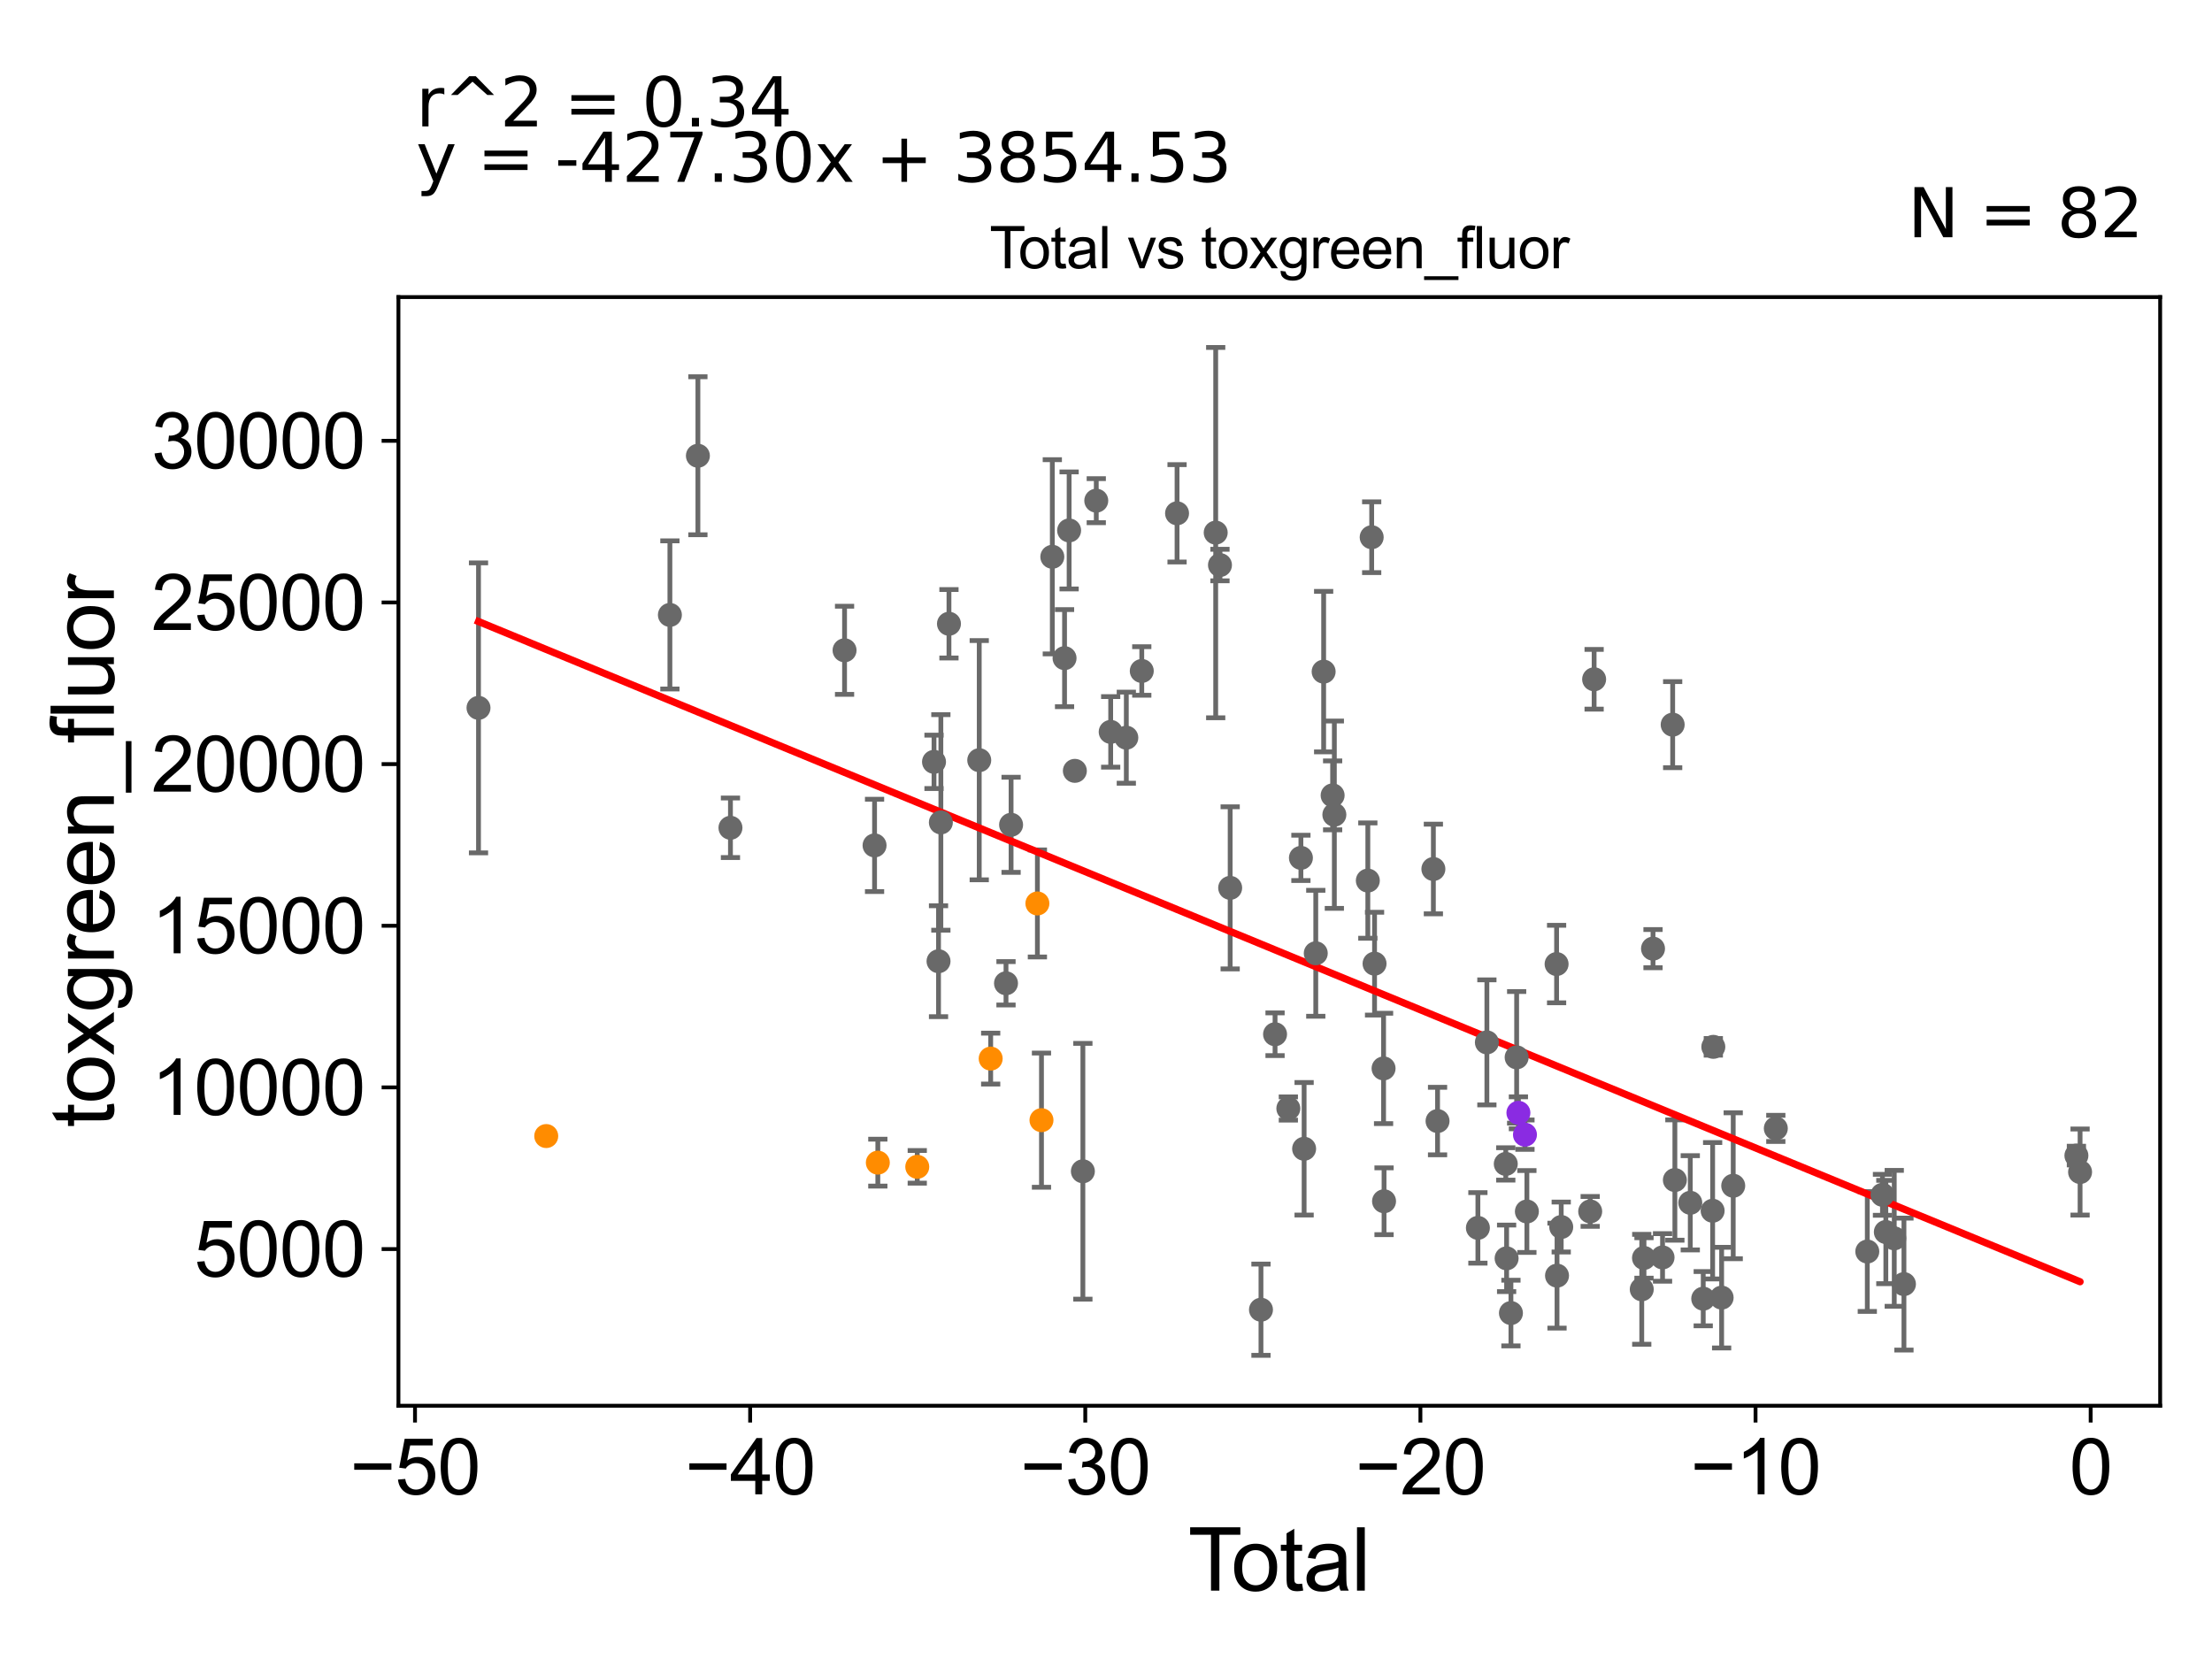 <?xml version="1.0" encoding="utf-8" standalone="no"?>
<!DOCTYPE svg PUBLIC "-//W3C//DTD SVG 1.1//EN"
  "http://www.w3.org/Graphics/SVG/1.1/DTD/svg11.dtd">
<svg xmlns:xlink="http://www.w3.org/1999/xlink" width="460.8pt" height="345.6pt" viewBox="0 0 460.8 345.6" xmlns="http://www.w3.org/2000/svg" version="1.1">
 <defs>
  <style type="text/css">*{stroke-linejoin: round; stroke-linecap: butt}</style>
 </defs>
 <g id="figure_1">
  <g id="patch_1">
   <path d="M 0 345.6 
L 460.8 345.6 
L 460.8 0 
L 0 0 
z
" style="fill: #ffffff"/>
  </g>
  <g id="axes_1">
   <g id="patch_2">
    <path d="M 83 292.84 
L 450 292.84 
L 450 61.886 
L 83 61.886 
z
" style="fill: #ffffff"/>
   </g>
   <g id="PathCollection_1">
    <defs>
     <path id="ma0e183fe19" d="M 0 1.118 
C 0.297 1.118 0.581 1 0.791 0.791 
C 1 0.581 1.118 0.297 1.118 0 
C 1.118 -0.297 1 -0.581 0.791 -0.791 
C 0.581 -1 0.297 -1.118 0 -1.118 
C -0.297 -1.118 -0.581 -1 -0.791 -0.791 
C -1 -0.581 -1.118 -0.297 -1.118 0 
C -1.118 0.297 -1 0.581 -0.791 0.791 
C -0.581 1 -0.297 1.118 0 1.118 
z
" style="stroke: #696969"/>
    </defs>
    <g clip-path="url(#pc71286d992)">
     <use xlink:href="#ma0e183fe19" x="99.682" y="147.46" style="fill: #696969; stroke: #696969"/>
     <use xlink:href="#ma0e183fe19" x="325.232" y="255.611" style="fill: #696969; stroke: #696969"/>
     <use xlink:href="#ma0e183fe19" x="324.356" y="265.739" style="fill: #696969; stroke: #696969"/>
     <use xlink:href="#ma0e183fe19" x="324.267" y="200.83" style="fill: #696969; stroke: #696969"/>
     <use xlink:href="#ma0e183fe19" x="318.079" y="252.376" style="fill: #696969; stroke: #696969"/>
     <use xlink:href="#ma0e183fe19" x="315.946" y="220.264" style="fill: #696969; stroke: #696969"/>
     <use xlink:href="#ma0e183fe19" x="314.755" y="273.533" style="fill: #696969; stroke: #696969"/>
     <use xlink:href="#ma0e183fe19" x="313.854" y="262.137" style="fill: #696969; stroke: #696969"/>
     <use xlink:href="#ma0e183fe19" x="331.266" y="252.363" style="fill: #696969; stroke: #696969"/>
     <use xlink:href="#ma0e183fe19" x="313.681" y="242.466" style="fill: #696969; stroke: #696969"/>
     <use xlink:href="#ma0e183fe19" x="307.873" y="255.789" style="fill: #696969; stroke: #696969"/>
     <use xlink:href="#ma0e183fe19" x="299.469" y="233.537" style="fill: #696969; stroke: #696969"/>
     <use xlink:href="#ma0e183fe19" x="298.599" y="181.028" style="fill: #696969; stroke: #696969"/>
     <use xlink:href="#ma0e183fe19" x="288.322" y="250.242" style="fill: #696969; stroke: #696969"/>
     <use xlink:href="#ma0e183fe19" x="288.223" y="222.571" style="fill: #696969; stroke: #696969"/>
     <use xlink:href="#ma0e183fe19" x="286.345" y="200.748" style="fill: #696969; stroke: #696969"/>
     <use xlink:href="#ma0e183fe19" x="285.747" y="111.913" style="fill: #696969; stroke: #696969"/>
     <use xlink:href="#ma0e183fe19" x="309.745" y="217.146" style="fill: #696969; stroke: #696969"/>
     <use xlink:href="#ma0e183fe19" x="284.944" y="183.442" style="fill: #696969; stroke: #696969"/>
     <use xlink:href="#ma0e183fe19" x="332.085" y="141.507" style="fill: #696969; stroke: #696969"/>
     <use xlink:href="#ma0e183fe19" x="342.474" y="262.056" style="fill: #696969; stroke: #696969"/>
     <use xlink:href="#ma0e183fe19" x="396.627" y="267.501" style="fill: #696969; stroke: #696969"/>
     <use xlink:href="#ma0e183fe19" x="394.608" y="257.972" style="fill: #696969; stroke: #696969"/>
     <use xlink:href="#ma0e183fe19" x="392.855" y="256.649" style="fill: #696969; stroke: #696969"/>
     <use xlink:href="#ma0e183fe19" x="392.154" y="248.9" style="fill: #696969; stroke: #696969"/>
     <use xlink:href="#ma0e183fe19" x="388.992" y="260.717" style="fill: #696969; stroke: #696969"/>
     <use xlink:href="#ma0e183fe19" x="369.935" y="235.066" style="fill: #696969; stroke: #696969"/>
     <use xlink:href="#ma0e183fe19" x="361.062" y="247.013" style="fill: #696969; stroke: #696969"/>
     <use xlink:href="#ma0e183fe19" x="342.007" y="268.586" style="fill: #696969; stroke: #696969"/>
     <use xlink:href="#ma0e183fe19" x="358.647" y="270.318" style="fill: #696969; stroke: #696969"/>
     <use xlink:href="#ma0e183fe19" x="356.773" y="252.222" style="fill: #696969; stroke: #696969"/>
     <use xlink:href="#ma0e183fe19" x="354.814" y="270.539" style="fill: #696969; stroke: #696969"/>
     <use xlink:href="#ma0e183fe19" x="352.116" y="250.564" style="fill: #696969; stroke: #696969"/>
     <use xlink:href="#ma0e183fe19" x="348.907" y="245.824" style="fill: #696969; stroke: #696969"/>
     <use xlink:href="#ma0e183fe19" x="348.448" y="150.959" style="fill: #696969; stroke: #696969"/>
     <use xlink:href="#ma0e183fe19" x="346.339" y="261.944" style="fill: #696969; stroke: #696969"/>
     <use xlink:href="#ma0e183fe19" x="344.353" y="197.62" style="fill: #696969; stroke: #696969"/>
     <use xlink:href="#ma0e183fe19" x="356.915" y="218.078" style="fill: #696969; stroke: #696969"/>
     <use xlink:href="#ma0e183fe19" x="432.554" y="240.728" style="fill: #696969; stroke: #696969"/>
     <use xlink:href="#ma0e183fe19" x="277.97" y="169.718" style="fill: #696969; stroke: #696969"/>
     <use xlink:href="#ma0e183fe19" x="275.739" y="139.914" style="fill: #696969; stroke: #696969"/>
     <use xlink:href="#ma0e183fe19" x="277.611" y="165.689" style="fill: #696969; stroke: #696969"/>
     <use xlink:href="#ma0e183fe19" x="219.216" y="115.992" style="fill: #696969; stroke: #696969"/>
     <use xlink:href="#ma0e183fe19" x="210.628" y="171.817" style="fill: #696969; stroke: #696969"/>
     <use xlink:href="#ma0e183fe19" x="209.569" y="204.836" style="fill: #696969; stroke: #696969"/>
     <use xlink:href="#ma0e183fe19" x="203.994" y="158.361" style="fill: #696969; stroke: #696969"/>
     <use xlink:href="#ma0e183fe19" x="197.686" y="129.941" style="fill: #696969; stroke: #696969"/>
     <use xlink:href="#ma0e183fe19" x="222.717" y="110.499" style="fill: #696969; stroke: #696969"/>
     <use xlink:href="#ma0e183fe19" x="196" y="171.324" style="fill: #696969; stroke: #696969"/>
     <use xlink:href="#ma0e183fe19" x="194.572" y="158.706" style="fill: #696969; stroke: #696969"/>
     <use xlink:href="#ma0e183fe19" x="182.187" y="176.115" style="fill: #696969; stroke: #696969"/>
     <use xlink:href="#ma0e183fe19" x="175.937" y="135.468" style="fill: #696969; stroke: #696969"/>
     <use xlink:href="#ma0e183fe19" x="152.167" y="172.442" style="fill: #696969; stroke: #696969"/>
     <use xlink:href="#ma0e183fe19" x="145.385" y="94.941" style="fill: #696969; stroke: #696969"/>
     <use xlink:href="#ma0e183fe19" x="139.552" y="128.1" style="fill: #696969; stroke: #696969"/>
     <use xlink:href="#ma0e183fe19" x="195.513" y="200.242" style="fill: #696969; stroke: #696969"/>
     <use xlink:href="#ma0e183fe19" x="223.913" y="160.583" style="fill: #696969; stroke: #696969"/>
     <use xlink:href="#ma0e183fe19" x="221.766" y="137.102" style="fill: #696969; stroke: #696969"/>
     <use xlink:href="#ma0e183fe19" x="228.373" y="104.298" style="fill: #696969; stroke: #696969"/>
     <use xlink:href="#ma0e183fe19" x="274.099" y="198.585" style="fill: #696969; stroke: #696969"/>
     <use xlink:href="#ma0e183fe19" x="271.672" y="239.311" style="fill: #696969; stroke: #696969"/>
     <use xlink:href="#ma0e183fe19" x="271.004" y="178.71" style="fill: #696969; stroke: #696969"/>
     <use xlink:href="#ma0e183fe19" x="268.386" y="230.919" style="fill: #696969; stroke: #696969"/>
     <use xlink:href="#ma0e183fe19" x="265.617" y="215.453" style="fill: #696969; stroke: #696969"/>
     <use xlink:href="#ma0e183fe19" x="262.684" y="272.838" style="fill: #696969; stroke: #696969"/>
     <use xlink:href="#ma0e183fe19" x="256.267" y="184.958" style="fill: #696969; stroke: #696969"/>
     <use xlink:href="#ma0e183fe19" x="225.583" y="244" style="fill: #696969; stroke: #696969"/>
     <use xlink:href="#ma0e183fe19" x="253.253" y="110.956" style="fill: #696969; stroke: #696969"/>
     <use xlink:href="#ma0e183fe19" x="254.143" y="117.711" style="fill: #696969; stroke: #696969"/>
     <use xlink:href="#ma0e183fe19" x="237.852" y="139.775" style="fill: #696969; stroke: #696969"/>
     <use xlink:href="#ma0e183fe19" x="234.633" y="153.673" style="fill: #696969; stroke: #696969"/>
     <use xlink:href="#ma0e183fe19" x="231.376" y="152.467" style="fill: #696969; stroke: #696969"/>
     <use xlink:href="#ma0e183fe19" x="245.202" y="106.932" style="fill: #696969; stroke: #696969"/>
     <use xlink:href="#ma0e183fe19" x="433.318" y="244.157" style="fill: #696969; stroke: #696969"/>
    </g>
   </g>
   <g id="PathCollection_2">
    <defs>
     <path id="m61a57aadbe" d="M 0 1.118 
C 0.297 1.118 0.581 1 0.791 0.791 
C 1 0.581 1.118 0.297 1.118 0 
C 1.118 -0.297 1 -0.581 0.791 -0.791 
C 0.581 -1 0.297 -1.118 0 -1.118 
C -0.297 -1.118 -0.581 -1 -0.791 -0.791 
C -1 -0.581 -1.118 -0.297 -1.118 0 
C -1.118 0.297 -1 0.581 -0.791 0.791 
C -0.581 1 -0.297 1.118 0 1.118 
z
" style="stroke: #ff8c00"/>
    </defs>
    <g clip-path="url(#pc71286d992)">
     <use xlink:href="#m61a57aadbe" x="206.377" y="220.525" style="fill: #ff8c00; stroke: #ff8c00"/>
     <use xlink:href="#m61a57aadbe" x="191.082" y="243.071" style="fill: #ff8c00; stroke: #ff8c00"/>
     <use xlink:href="#m61a57aadbe" x="182.868" y="242.198" style="fill: #ff8c00; stroke: #ff8c00"/>
     <use xlink:href="#m61a57aadbe" x="216.109" y="188.207" style="fill: #ff8c00; stroke: #ff8c00"/>
     <use xlink:href="#m61a57aadbe" x="216.959" y="233.35" style="fill: #ff8c00; stroke: #ff8c00"/>
     <use xlink:href="#m61a57aadbe" x="113.791" y="236.662" style="fill: #ff8c00; stroke: #ff8c00"/>
    </g>
   </g>
   <g id="PathCollection_3">
    <defs>
     <path id="m7a6a07303d" d="M 0 1.118 
C 0.297 1.118 0.581 1 0.791 0.791 
C 1 0.581 1.118 0.297 1.118 0 
C 1.118 -0.297 1 -0.581 0.791 -0.791 
C 0.581 -1 0.297 -1.118 0 -1.118 
C -0.297 -1.118 -0.581 -1 -0.791 -0.791 
C -1 -0.581 -1.118 -0.297 -1.118 0 
C -1.118 0.297 -1 0.581 -0.791 0.791 
C -0.581 1 -0.297 1.118 0 1.118 
z
" style="stroke: #8a2be2"/>
    </defs>
    <g clip-path="url(#pc71286d992)">
     <use xlink:href="#m7a6a07303d" x="316.312" y="231.821" style="fill: #8a2be2; stroke: #8a2be2"/>
     <use xlink:href="#m7a6a07303d" x="317.678" y="236.373" style="fill: #8a2be2; stroke: #8a2be2"/>
    </g>
   </g>
   <g id="matplotlib.axis_1">
    <g id="xtick_1">
     <g id="line2d_1">
      <defs>
       <path id="m7de8a7b05f" d="M 0 0 
L 0 3.5 
" style="stroke: #000000; stroke-width: 0.8"/>
      </defs>
      <g>
       <use xlink:href="#m7de8a7b05f" x="86.453" y="292.84" style="stroke: #000000; stroke-width: 0.8"/>
      </g>
     </g>
     <g id="text_1">
      <!-- −50 -->
      <g transform="translate(72.883 311.293)scale(0.16 -0.16)">
       <defs>
        <path id="ArialMT-2212" d="M 3381 1997 
L 356 1997 
L 356 2522 
L 3381 2522 
L 3381 1997 
z
" transform="scale(0.016)"/>
        <path id="ArialMT-35" d="M 266 1200 
L 856 1250 
Q 922 819 1161 601 
Q 1400 384 1738 384 
Q 2144 384 2425 690 
Q 2706 997 2706 1503 
Q 2706 1984 2436 2262 
Q 2166 2541 1728 2541 
Q 1456 2541 1237 2417 
Q 1019 2294 894 2097 
L 366 2166 
L 809 4519 
L 3088 4519 
L 3088 3981 
L 1259 3981 
L 1013 2750 
Q 1425 3038 1878 3038 
Q 2478 3038 2890 2622 
Q 3303 2206 3303 1553 
Q 3303 931 2941 478 
Q 2500 -78 1738 -78 
Q 1113 -78 717 272 
Q 322 622 266 1200 
z
" transform="scale(0.016)"/>
        <path id="ArialMT-30" d="M 266 2259 
Q 266 3072 433 3567 
Q 600 4063 929 4331 
Q 1259 4600 1759 4600 
Q 2128 4600 2406 4451 
Q 2684 4303 2865 4023 
Q 3047 3744 3150 3342 
Q 3253 2941 3253 2259 
Q 3253 1453 3087 958 
Q 2922 463 2592 192 
Q 2263 -78 1759 -78 
Q 1097 -78 719 397 
Q 266 969 266 2259 
z
M 844 2259 
Q 844 1131 1108 757 
Q 1372 384 1759 384 
Q 2147 384 2411 759 
Q 2675 1134 2675 2259 
Q 2675 3391 2411 3762 
Q 2147 4134 1753 4134 
Q 1366 4134 1134 3806 
Q 844 3388 844 2259 
z
" transform="scale(0.016)"/>
       </defs>
       <use xlink:href="#ArialMT-2212"/>
       <use xlink:href="#ArialMT-35" x="58.398"/>
       <use xlink:href="#ArialMT-30" x="114.014"/>
      </g>
     </g>
    </g>
    <g id="xtick_2">
     <g id="line2d_2">
      <g>
       <use xlink:href="#m7de8a7b05f" x="156.268" y="292.84" style="stroke: #000000; stroke-width: 0.8"/>
      </g>
     </g>
     <g id="text_2">
      <!-- −40 -->
      <g transform="translate(142.698 311.293)scale(0.16 -0.16)">
       <defs>
        <path id="ArialMT-34" d="M 2069 0 
L 2069 1097 
L 81 1097 
L 81 1613 
L 2172 4581 
L 2631 4581 
L 2631 1613 
L 3250 1613 
L 3250 1097 
L 2631 1097 
L 2631 0 
L 2069 0 
z
M 2069 1613 
L 2069 3678 
L 634 1613 
L 2069 1613 
z
" transform="scale(0.016)"/>
       </defs>
       <use xlink:href="#ArialMT-2212"/>
       <use xlink:href="#ArialMT-34" x="58.398"/>
       <use xlink:href="#ArialMT-30" x="114.014"/>
      </g>
     </g>
    </g>
    <g id="xtick_3">
     <g id="line2d_3">
      <g>
       <use xlink:href="#m7de8a7b05f" x="226.082" y="292.84" style="stroke: #000000; stroke-width: 0.8"/>
      </g>
     </g>
     <g id="text_3">
      <!-- −30 -->
      <g transform="translate(212.512 311.293)scale(0.16 -0.16)">
       <defs>
        <path id="ArialMT-33" d="M 269 1209 
L 831 1284 
Q 928 806 1161 595 
Q 1394 384 1728 384 
Q 2125 384 2398 659 
Q 2672 934 2672 1341 
Q 2672 1728 2419 1979 
Q 2166 2231 1775 2231 
Q 1616 2231 1378 2169 
L 1441 2663 
Q 1497 2656 1531 2656 
Q 1891 2656 2178 2843 
Q 2466 3031 2466 3422 
Q 2466 3731 2256 3934 
Q 2047 4138 1716 4138 
Q 1388 4138 1169 3931 
Q 950 3725 888 3313 
L 325 3413 
Q 428 3978 793 4289 
Q 1159 4600 1703 4600 
Q 2078 4600 2393 4439 
Q 2709 4278 2876 4000 
Q 3044 3722 3044 3409 
Q 3044 3113 2884 2869 
Q 2725 2625 2413 2481 
Q 2819 2388 3044 2092 
Q 3269 1797 3269 1353 
Q 3269 753 2831 336 
Q 2394 -81 1725 -81 
Q 1122 -81 723 278 
Q 325 638 269 1209 
z
" transform="scale(0.016)"/>
       </defs>
       <use xlink:href="#ArialMT-2212"/>
       <use xlink:href="#ArialMT-33" x="58.398"/>
       <use xlink:href="#ArialMT-30" x="114.014"/>
      </g>
     </g>
    </g>
    <g id="xtick_4">
     <g id="line2d_4">
      <g>
       <use xlink:href="#m7de8a7b05f" x="295.896" y="292.84" style="stroke: #000000; stroke-width: 0.8"/>
      </g>
     </g>
     <g id="text_4">
      <!-- −20 -->
      <g transform="translate(282.326 311.293)scale(0.16 -0.16)">
       <defs>
        <path id="ArialMT-32" d="M 3222 541 
L 3222 0 
L 194 0 
Q 188 203 259 391 
Q 375 700 629 1000 
Q 884 1300 1366 1694 
Q 2113 2306 2375 2664 
Q 2638 3022 2638 3341 
Q 2638 3675 2398 3904 
Q 2159 4134 1775 4134 
Q 1369 4134 1125 3890 
Q 881 3647 878 3216 
L 300 3275 
Q 359 3922 746 4261 
Q 1134 4600 1788 4600 
Q 2447 4600 2831 4234 
Q 3216 3869 3216 3328 
Q 3216 3053 3103 2787 
Q 2991 2522 2730 2228 
Q 2469 1934 1863 1422 
Q 1356 997 1212 845 
Q 1069 694 975 541 
L 3222 541 
z
" transform="scale(0.016)"/>
       </defs>
       <use xlink:href="#ArialMT-2212"/>
       <use xlink:href="#ArialMT-32" x="58.398"/>
       <use xlink:href="#ArialMT-30" x="114.014"/>
      </g>
     </g>
    </g>
    <g id="xtick_5">
     <g id="line2d_5">
      <g>
       <use xlink:href="#m7de8a7b05f" x="365.71" y="292.84" style="stroke: #000000; stroke-width: 0.8"/>
      </g>
     </g>
     <g id="text_5">
      <!-- −10 -->
      <g transform="translate(352.14 311.293)scale(0.16 -0.16)">
       <defs>
        <path id="ArialMT-31" d="M 2384 0 
L 1822 0 
L 1822 3584 
Q 1619 3391 1289 3197 
Q 959 3003 697 2906 
L 697 3450 
Q 1169 3672 1522 3987 
Q 1875 4303 2022 4600 
L 2384 4600 
L 2384 0 
z
" transform="scale(0.016)"/>
       </defs>
       <use xlink:href="#ArialMT-2212"/>
       <use xlink:href="#ArialMT-31" x="58.398"/>
       <use xlink:href="#ArialMT-30" x="114.014"/>
      </g>
     </g>
    </g>
    <g id="xtick_6">
     <g id="line2d_6">
      <g>
       <use xlink:href="#m7de8a7b05f" x="435.524" y="292.84" style="stroke: #000000; stroke-width: 0.8"/>
      </g>
     </g>
     <g id="text_6">
      <!-- 0 -->
      <g transform="translate(431.075 311.293)scale(0.16 -0.16)">
       <use xlink:href="#ArialMT-30"/>
      </g>
     </g>
    </g>
    <g id="text_7">
     <!-- Total -->
     <g transform="translate(247.495 331.357)scale(0.18 -0.18)">
      <defs>
       <path id="ArialMT-54" d="M 1659 0 
L 1659 4041 
L 150 4041 
L 150 4581 
L 3781 4581 
L 3781 4041 
L 2266 4041 
L 2266 0 
L 1659 0 
z
" transform="scale(0.016)"/>
       <path id="ArialMT-6f" d="M 213 1659 
Q 213 2581 725 3025 
Q 1153 3394 1769 3394 
Q 2453 3394 2887 2945 
Q 3322 2497 3322 1706 
Q 3322 1066 3130 698 
Q 2938 331 2570 128 
Q 2203 -75 1769 -75 
Q 1072 -75 642 372 
Q 213 819 213 1659 
z
M 791 1659 
Q 791 1022 1069 705 
Q 1347 388 1769 388 
Q 2188 388 2466 706 
Q 2744 1025 2744 1678 
Q 2744 2294 2464 2611 
Q 2184 2928 1769 2928 
Q 1347 2928 1069 2612 
Q 791 2297 791 1659 
z
" transform="scale(0.016)"/>
       <path id="ArialMT-74" d="M 1650 503 
L 1731 6 
Q 1494 -44 1306 -44 
Q 1000 -44 831 53 
Q 663 150 594 308 
Q 525 466 525 972 
L 525 2881 
L 113 2881 
L 113 3319 
L 525 3319 
L 525 4141 
L 1084 4478 
L 1084 3319 
L 1650 3319 
L 1650 2881 
L 1084 2881 
L 1084 941 
Q 1084 700 1114 631 
Q 1144 563 1211 522 
Q 1278 481 1403 481 
Q 1497 481 1650 503 
z
" transform="scale(0.016)"/>
       <path id="ArialMT-61" d="M 2588 409 
Q 2275 144 1986 34 
Q 1697 -75 1366 -75 
Q 819 -75 525 192 
Q 231 459 231 875 
Q 231 1119 342 1320 
Q 453 1522 633 1644 
Q 813 1766 1038 1828 
Q 1203 1872 1538 1913 
Q 2219 1994 2541 2106 
Q 2544 2222 2544 2253 
Q 2544 2597 2384 2738 
Q 2169 2928 1744 2928 
Q 1347 2928 1158 2789 
Q 969 2650 878 2297 
L 328 2372 
Q 403 2725 575 2942 
Q 747 3159 1072 3276 
Q 1397 3394 1825 3394 
Q 2250 3394 2515 3294 
Q 2781 3194 2906 3042 
Q 3031 2891 3081 2659 
Q 3109 2516 3109 2141 
L 3109 1391 
Q 3109 606 3145 398 
Q 3181 191 3288 0 
L 2700 0 
Q 2613 175 2588 409 
z
M 2541 1666 
Q 2234 1541 1622 1453 
Q 1275 1403 1131 1340 
Q 988 1278 909 1158 
Q 831 1038 831 891 
Q 831 666 1001 516 
Q 1172 366 1500 366 
Q 1825 366 2078 508 
Q 2331 650 2450 897 
Q 2541 1088 2541 1459 
L 2541 1666 
z
" transform="scale(0.016)"/>
       <path id="ArialMT-6c" d="M 409 0 
L 409 4581 
L 972 4581 
L 972 0 
L 409 0 
z
" transform="scale(0.016)"/>
      </defs>
      <use xlink:href="#ArialMT-54"/>
      <use xlink:href="#ArialMT-6f" x="49.959"/>
      <use xlink:href="#ArialMT-74" x="105.574"/>
      <use xlink:href="#ArialMT-61" x="133.357"/>
      <use xlink:href="#ArialMT-6c" x="188.973"/>
     </g>
    </g>
   </g>
   <g id="matplotlib.axis_2">
    <g id="ytick_1">
     <g id="line2d_7">
      <defs>
       <path id="m61aa1dc91c" d="M 0 0 
L -3.5 0 
" style="stroke: #000000; stroke-width: 0.8"/>
      </defs>
      <g>
       <use xlink:href="#m61aa1dc91c" x="83" y="260.203" style="stroke: #000000; stroke-width: 0.8"/>
      </g>
     </g>
     <g id="text_8">
      <!-- 5000 -->
      <g transform="translate(40.41 265.929)scale(0.16 -0.16)">
       <use xlink:href="#ArialMT-35"/>
       <use xlink:href="#ArialMT-30" x="55.615"/>
       <use xlink:href="#ArialMT-30" x="111.23"/>
       <use xlink:href="#ArialMT-30" x="166.846"/>
      </g>
     </g>
    </g>
    <g id="ytick_2">
     <g id="line2d_8">
      <g>
       <use xlink:href="#m61aa1dc91c" x="83" y="226.528" style="stroke: #000000; stroke-width: 0.8"/>
      </g>
     </g>
     <g id="text_9">
      <!-- 10000 -->
      <g transform="translate(31.512 232.255)scale(0.16 -0.16)">
       <use xlink:href="#ArialMT-31"/>
       <use xlink:href="#ArialMT-30" x="55.615"/>
       <use xlink:href="#ArialMT-30" x="111.23"/>
       <use xlink:href="#ArialMT-30" x="166.846"/>
       <use xlink:href="#ArialMT-30" x="222.461"/>
      </g>
     </g>
    </g>
    <g id="ytick_3">
     <g id="line2d_9">
      <g>
       <use xlink:href="#m61aa1dc91c" x="83" y="192.853" style="stroke: #000000; stroke-width: 0.8"/>
      </g>
     </g>
     <g id="text_10">
      <!-- 15000 -->
      <g transform="translate(31.512 198.58)scale(0.16 -0.16)">
       <use xlink:href="#ArialMT-31"/>
       <use xlink:href="#ArialMT-35" x="55.615"/>
       <use xlink:href="#ArialMT-30" x="111.23"/>
       <use xlink:href="#ArialMT-30" x="166.846"/>
       <use xlink:href="#ArialMT-30" x="222.461"/>
      </g>
     </g>
    </g>
    <g id="ytick_4">
     <g id="line2d_10">
      <g>
       <use xlink:href="#m61aa1dc91c" x="83" y="159.179" style="stroke: #000000; stroke-width: 0.8"/>
      </g>
     </g>
     <g id="text_11">
      <!-- 20000 -->
      <g transform="translate(31.512 164.905)scale(0.16 -0.16)">
       <use xlink:href="#ArialMT-32"/>
       <use xlink:href="#ArialMT-30" x="55.615"/>
       <use xlink:href="#ArialMT-30" x="111.23"/>
       <use xlink:href="#ArialMT-30" x="166.846"/>
       <use xlink:href="#ArialMT-30" x="222.461"/>
      </g>
     </g>
    </g>
    <g id="ytick_5">
     <g id="line2d_11">
      <g>
       <use xlink:href="#m61aa1dc91c" x="83" y="125.504" style="stroke: #000000; stroke-width: 0.8"/>
      </g>
     </g>
     <g id="text_12">
      <!-- 25000 -->
      <g transform="translate(31.512 131.23)scale(0.16 -0.16)">
       <use xlink:href="#ArialMT-32"/>
       <use xlink:href="#ArialMT-35" x="55.615"/>
       <use xlink:href="#ArialMT-30" x="111.23"/>
       <use xlink:href="#ArialMT-30" x="166.846"/>
       <use xlink:href="#ArialMT-30" x="222.461"/>
      </g>
     </g>
    </g>
    <g id="ytick_6">
     <g id="line2d_12">
      <g>
       <use xlink:href="#m61aa1dc91c" x="83" y="91.829" style="stroke: #000000; stroke-width: 0.8"/>
      </g>
     </g>
     <g id="text_13">
      <!-- 30000 -->
      <g transform="translate(31.512 97.555)scale(0.16 -0.16)">
       <use xlink:href="#ArialMT-33"/>
       <use xlink:href="#ArialMT-30" x="55.615"/>
       <use xlink:href="#ArialMT-30" x="111.23"/>
       <use xlink:href="#ArialMT-30" x="166.846"/>
       <use xlink:href="#ArialMT-30" x="222.461"/>
      </g>
     </g>
    </g>
    <g id="text_14">
     <!-- toxgreen_fluor -->
     <g transform="translate(23.724 234.895)rotate(-90)scale(0.18 -0.18)">
      <defs>
       <path id="ArialMT-78" d="M 47 0 
L 1259 1725 
L 138 3319 
L 841 3319 
L 1350 2541 
Q 1494 2319 1581 2169 
Q 1719 2375 1834 2534 
L 2394 3319 
L 3066 3319 
L 1919 1756 
L 3153 0 
L 2463 0 
L 1781 1031 
L 1600 1309 
L 728 0 
L 47 0 
z
" transform="scale(0.016)"/>
       <path id="ArialMT-67" d="M 319 -275 
L 866 -356 
Q 900 -609 1056 -725 
Q 1266 -881 1628 -881 
Q 2019 -881 2231 -725 
Q 2444 -569 2519 -288 
Q 2563 -116 2559 434 
Q 2191 0 1641 0 
Q 956 0 581 494 
Q 206 988 206 1678 
Q 206 2153 378 2554 
Q 550 2956 876 3175 
Q 1203 3394 1644 3394 
Q 2231 3394 2613 2919 
L 2613 3319 
L 3131 3319 
L 3131 450 
Q 3131 -325 2973 -648 
Q 2816 -972 2473 -1159 
Q 2131 -1347 1631 -1347 
Q 1038 -1347 672 -1080 
Q 306 -813 319 -275 
z
M 784 1719 
Q 784 1066 1043 766 
Q 1303 466 1694 466 
Q 2081 466 2343 764 
Q 2606 1063 2606 1700 
Q 2606 2309 2336 2618 
Q 2066 2928 1684 2928 
Q 1309 2928 1046 2623 
Q 784 2319 784 1719 
z
" transform="scale(0.016)"/>
       <path id="ArialMT-72" d="M 416 0 
L 416 3319 
L 922 3319 
L 922 2816 
Q 1116 3169 1280 3281 
Q 1444 3394 1641 3394 
Q 1925 3394 2219 3213 
L 2025 2691 
Q 1819 2813 1613 2813 
Q 1428 2813 1281 2702 
Q 1134 2591 1072 2394 
Q 978 2094 978 1738 
L 978 0 
L 416 0 
z
" transform="scale(0.016)"/>
       <path id="ArialMT-65" d="M 2694 1069 
L 3275 997 
Q 3138 488 2766 206 
Q 2394 -75 1816 -75 
Q 1088 -75 661 373 
Q 234 822 234 1631 
Q 234 2469 665 2931 
Q 1097 3394 1784 3394 
Q 2450 3394 2872 2941 
Q 3294 2488 3294 1666 
Q 3294 1616 3291 1516 
L 816 1516 
Q 847 969 1125 678 
Q 1403 388 1819 388 
Q 2128 388 2347 550 
Q 2566 713 2694 1069 
z
M 847 1978 
L 2700 1978 
Q 2663 2397 2488 2606 
Q 2219 2931 1791 2931 
Q 1403 2931 1139 2672 
Q 875 2413 847 1978 
z
" transform="scale(0.016)"/>
       <path id="ArialMT-6e" d="M 422 0 
L 422 3319 
L 928 3319 
L 928 2847 
Q 1294 3394 1984 3394 
Q 2284 3394 2536 3286 
Q 2788 3178 2913 3003 
Q 3038 2828 3088 2588 
Q 3119 2431 3119 2041 
L 3119 0 
L 2556 0 
L 2556 2019 
Q 2556 2363 2490 2533 
Q 2425 2703 2258 2804 
Q 2091 2906 1866 2906 
Q 1506 2906 1245 2678 
Q 984 2450 984 1813 
L 984 0 
L 422 0 
z
" transform="scale(0.016)"/>
       <path id="ArialMT-5f" d="M -97 -1272 
L -97 -866 
L 3631 -866 
L 3631 -1272 
L -97 -1272 
z
" transform="scale(0.016)"/>
       <path id="ArialMT-66" d="M 556 0 
L 556 2881 
L 59 2881 
L 59 3319 
L 556 3319 
L 556 3672 
Q 556 4006 616 4169 
Q 697 4388 901 4523 
Q 1106 4659 1475 4659 
Q 1713 4659 2000 4603 
L 1916 4113 
Q 1741 4144 1584 4144 
Q 1328 4144 1222 4034 
Q 1116 3925 1116 3625 
L 1116 3319 
L 1763 3319 
L 1763 2881 
L 1116 2881 
L 1116 0 
L 556 0 
z
" transform="scale(0.016)"/>
       <path id="ArialMT-75" d="M 2597 0 
L 2597 488 
Q 2209 -75 1544 -75 
Q 1250 -75 995 37 
Q 741 150 617 320 
Q 494 491 444 738 
Q 409 903 409 1263 
L 409 3319 
L 972 3319 
L 972 1478 
Q 972 1038 1006 884 
Q 1059 663 1231 536 
Q 1403 409 1656 409 
Q 1909 409 2131 539 
Q 2353 669 2445 892 
Q 2538 1116 2538 1541 
L 2538 3319 
L 3100 3319 
L 3100 0 
L 2597 0 
z
" transform="scale(0.016)"/>
      </defs>
      <use xlink:href="#ArialMT-74"/>
      <use xlink:href="#ArialMT-6f" x="27.783"/>
      <use xlink:href="#ArialMT-78" x="83.398"/>
      <use xlink:href="#ArialMT-67" x="133.398"/>
      <use xlink:href="#ArialMT-72" x="189.014"/>
      <use xlink:href="#ArialMT-65" x="222.314"/>
      <use xlink:href="#ArialMT-65" x="277.93"/>
      <use xlink:href="#ArialMT-6e" x="333.545"/>
      <use xlink:href="#ArialMT-5f" x="389.16"/>
      <use xlink:href="#ArialMT-66" x="444.775"/>
      <use xlink:href="#ArialMT-6c" x="472.559"/>
      <use xlink:href="#ArialMT-75" x="494.775"/>
      <use xlink:href="#ArialMT-6f" x="550.391"/>
      <use xlink:href="#ArialMT-72" x="606.006"/>
     </g>
    </g>
   </g>
   <g id="LineCollection_1">
    <path d="M 99.682 177.665 
L 99.682 117.255 
" clip-path="url(#pc71286d992)" style="fill: none; stroke: #696969"/>
    <path d="M 325.232 260.813 
L 325.232 250.41 
" clip-path="url(#pc71286d992)" style="fill: none; stroke: #696969"/>
    <path d="M 324.356 276.671 
L 324.356 254.807 
" clip-path="url(#pc71286d992)" style="fill: none; stroke: #696969"/>
    <path d="M 324.267 208.901 
L 324.267 192.759 
" clip-path="url(#pc71286d992)" style="fill: none; stroke: #696969"/>
    <path d="M 318.079 260.903 
L 318.079 243.85 
" clip-path="url(#pc71286d992)" style="fill: none; stroke: #696969"/>
    <path d="M 315.946 233.973 
L 315.946 206.555 
" clip-path="url(#pc71286d992)" style="fill: none; stroke: #696969"/>
    <path d="M 314.755 280.377 
L 314.755 266.69 
" clip-path="url(#pc71286d992)" style="fill: none; stroke: #696969"/>
    <path d="M 313.854 269.066 
L 313.854 255.207 
" clip-path="url(#pc71286d992)" style="fill: none; stroke: #696969"/>
    <path d="M 331.266 255.474 
L 331.266 249.252 
" clip-path="url(#pc71286d992)" style="fill: none; stroke: #696969"/>
    <path d="M 313.681 245.839 
L 313.681 239.094 
" clip-path="url(#pc71286d992)" style="fill: none; stroke: #696969"/>
    <path d="M 307.873 263.137 
L 307.873 248.441 
" clip-path="url(#pc71286d992)" style="fill: none; stroke: #696969"/>
    <path d="M 299.469 240.57 
L 299.469 226.504 
" clip-path="url(#pc71286d992)" style="fill: none; stroke: #696969"/>
    <path d="M 298.599 190.367 
L 298.599 171.689 
" clip-path="url(#pc71286d992)" style="fill: none; stroke: #696969"/>
    <path d="M 288.322 257.2 
L 288.322 243.284 
" clip-path="url(#pc71286d992)" style="fill: none; stroke: #696969"/>
    <path d="M 288.223 234.065 
L 288.223 211.077 
" clip-path="url(#pc71286d992)" style="fill: none; stroke: #696969"/>
    <path d="M 286.345 211.457 
L 286.345 190.038 
" clip-path="url(#pc71286d992)" style="fill: none; stroke: #696969"/>
    <path d="M 285.747 119.288 
L 285.747 104.538 
" clip-path="url(#pc71286d992)" style="fill: none; stroke: #696969"/>
    <path d="M 309.745 230.169 
L 309.745 204.122 
" clip-path="url(#pc71286d992)" style="fill: none; stroke: #696969"/>
    <path d="M 284.944 195.453 
L 284.944 171.43 
" clip-path="url(#pc71286d992)" style="fill: none; stroke: #696969"/>
    <path d="M 332.085 147.728 
L 332.085 135.287 
" clip-path="url(#pc71286d992)" style="fill: none; stroke: #696969"/>
    <path d="M 342.474 266.264 
L 342.474 257.848 
" clip-path="url(#pc71286d992)" style="fill: none; stroke: #696969"/>
    <path d="M 396.627 281.242 
L 396.627 253.76 
" clip-path="url(#pc71286d992)" style="fill: none; stroke: #696969"/>
    <path d="M 394.608 272.127 
L 394.608 243.816 
" clip-path="url(#pc71286d992)" style="fill: none; stroke: #696969"/>
    <path d="M 392.855 267.41 
L 392.855 245.889 
" clip-path="url(#pc71286d992)" style="fill: none; stroke: #696969"/>
    <path d="M 392.154 253.162 
L 392.154 244.639 
" clip-path="url(#pc71286d992)" style="fill: none; stroke: #696969"/>
    <path d="M 388.992 273.196 
L 388.992 248.239 
" clip-path="url(#pc71286d992)" style="fill: none; stroke: #696969"/>
    <path d="M 369.935 237.791 
L 369.935 232.342 
" clip-path="url(#pc71286d992)" style="fill: none; stroke: #696969"/>
    <path d="M 361.062 262.214 
L 361.062 231.811 
" clip-path="url(#pc71286d992)" style="fill: none; stroke: #696969"/>
    <path d="M 342.007 280.033 
L 342.007 257.138 
" clip-path="url(#pc71286d992)" style="fill: none; stroke: #696969"/>
    <path d="M 358.647 280.805 
L 358.647 259.832 
" clip-path="url(#pc71286d992)" style="fill: none; stroke: #696969"/>
    <path d="M 356.773 266.429 
L 356.773 238.014 
" clip-path="url(#pc71286d992)" style="fill: none; stroke: #696969"/>
    <path d="M 354.814 276.195 
L 354.814 264.883 
" clip-path="url(#pc71286d992)" style="fill: none; stroke: #696969"/>
    <path d="M 352.116 260.384 
L 352.116 240.745 
" clip-path="url(#pc71286d992)" style="fill: none; stroke: #696969"/>
    <path d="M 348.907 258.356 
L 348.907 233.291 
" clip-path="url(#pc71286d992)" style="fill: none; stroke: #696969"/>
    <path d="M 348.448 159.921 
L 348.448 141.997 
" clip-path="url(#pc71286d992)" style="fill: none; stroke: #696969"/>
    <path d="M 346.339 266.898 
L 346.339 256.991 
" clip-path="url(#pc71286d992)" style="fill: none; stroke: #696969"/>
    <path d="M 344.353 201.596 
L 344.353 193.644 
" clip-path="url(#pc71286d992)" style="fill: none; stroke: #696969"/>
    <path d="M 356.915 219.814 
L 356.915 216.342 
" clip-path="url(#pc71286d992)" style="fill: none; stroke: #696969"/>
    <path d="M 432.554 242.678 
L 432.554 238.778 
" clip-path="url(#pc71286d992)" style="fill: none; stroke: #696969"/>
    <path d="M 277.97 189.232 
L 277.97 150.203 
" clip-path="url(#pc71286d992)" style="fill: none; stroke: #696969"/>
    <path d="M 275.739 156.632 
L 275.739 123.196 
" clip-path="url(#pc71286d992)" style="fill: none; stroke: #696969"/>
    <path d="M 277.611 172.866 
L 277.611 158.512 
" clip-path="url(#pc71286d992)" style="fill: none; stroke: #696969"/>
    <path d="M 219.216 136.222 
L 219.216 95.762 
" clip-path="url(#pc71286d992)" style="fill: none; stroke: #696969"/>
    <path d="M 210.628 181.726 
L 210.628 161.909 
" clip-path="url(#pc71286d992)" style="fill: none; stroke: #696969"/>
    <path d="M 209.569 209.354 
L 209.569 200.319 
" clip-path="url(#pc71286d992)" style="fill: none; stroke: #696969"/>
    <path d="M 203.994 183.283 
L 203.994 133.44 
" clip-path="url(#pc71286d992)" style="fill: none; stroke: #696969"/>
    <path d="M 197.686 137.071 
L 197.686 122.811 
" clip-path="url(#pc71286d992)" style="fill: none; stroke: #696969"/>
    <path d="M 222.717 122.688 
L 222.717 98.309 
" clip-path="url(#pc71286d992)" style="fill: none; stroke: #696969"/>
    <path d="M 196 193.775 
L 196 148.872 
" clip-path="url(#pc71286d992)" style="fill: none; stroke: #696969"/>
    <path d="M 194.572 164.265 
L 194.572 153.147 
" clip-path="url(#pc71286d992)" style="fill: none; stroke: #696969"/>
    <path d="M 182.187 185.73 
L 182.187 166.499 
" clip-path="url(#pc71286d992)" style="fill: none; stroke: #696969"/>
    <path d="M 175.937 144.649 
L 175.937 126.287 
" clip-path="url(#pc71286d992)" style="fill: none; stroke: #696969"/>
    <path d="M 152.167 178.643 
L 152.167 166.241 
" clip-path="url(#pc71286d992)" style="fill: none; stroke: #696969"/>
    <path d="M 145.385 111.398 
L 145.385 78.484 
" clip-path="url(#pc71286d992)" style="fill: none; stroke: #696969"/>
    <path d="M 139.552 143.531 
L 139.552 112.668 
" clip-path="url(#pc71286d992)" style="fill: none; stroke: #696969"/>
    <path d="M 195.513 211.792 
L 195.513 188.691 
" clip-path="url(#pc71286d992)" style="fill: none; stroke: #696969"/>
    <path d="M 223.913 161.043 
L 223.913 160.123 
" clip-path="url(#pc71286d992)" style="fill: none; stroke: #696969"/>
    <path d="M 221.766 147.215 
L 221.766 126.989 
" clip-path="url(#pc71286d992)" style="fill: none; stroke: #696969"/>
    <path d="M 228.373 108.884 
L 228.373 99.711 
" clip-path="url(#pc71286d992)" style="fill: none; stroke: #696969"/>
    <path d="M 274.099 211.703 
L 274.099 185.468 
" clip-path="url(#pc71286d992)" style="fill: none; stroke: #696969"/>
    <path d="M 271.672 253.111 
L 271.672 225.511 
" clip-path="url(#pc71286d992)" style="fill: none; stroke: #696969"/>
    <path d="M 271.004 183.428 
L 271.004 173.992 
" clip-path="url(#pc71286d992)" style="fill: none; stroke: #696969"/>
    <path d="M 268.386 233.339 
L 268.386 228.498 
" clip-path="url(#pc71286d992)" style="fill: none; stroke: #696969"/>
    <path d="M 265.617 219.9 
L 265.617 211.007 
" clip-path="url(#pc71286d992)" style="fill: none; stroke: #696969"/>
    <path d="M 262.684 282.342 
L 262.684 263.333 
" clip-path="url(#pc71286d992)" style="fill: none; stroke: #696969"/>
    <path d="M 256.267 201.844 
L 256.267 168.071 
" clip-path="url(#pc71286d992)" style="fill: none; stroke: #696969"/>
    <path d="M 225.583 270.64 
L 225.583 217.36 
" clip-path="url(#pc71286d992)" style="fill: none; stroke: #696969"/>
    <path d="M 253.253 149.528 
L 253.253 72.384 
" clip-path="url(#pc71286d992)" style="fill: none; stroke: #696969"/>
    <path d="M 254.143 120.995 
L 254.143 114.426 
" clip-path="url(#pc71286d992)" style="fill: none; stroke: #696969"/>
    <path d="M 237.852 144.829 
L 237.852 134.721 
" clip-path="url(#pc71286d992)" style="fill: none; stroke: #696969"/>
    <path d="M 234.633 163.161 
L 234.633 144.185 
" clip-path="url(#pc71286d992)" style="fill: none; stroke: #696969"/>
    <path d="M 231.376 159.815 
L 231.376 145.119 
" clip-path="url(#pc71286d992)" style="fill: none; stroke: #696969"/>
    <path d="M 245.202 117.07 
L 245.202 96.794 
" clip-path="url(#pc71286d992)" style="fill: none; stroke: #696969"/>
    <path d="M 433.318 253.12 
L 433.318 235.194 
" clip-path="url(#pc71286d992)" style="fill: none; stroke: #696969"/>
   </g>
   <g id="line2d_13">
    <defs>
     <path id="m90164c194a" d="M 2 0 
L -2 -0 
" style="stroke: #696969"/>
    </defs>
    <g clip-path="url(#pc71286d992)">
     <use xlink:href="#m90164c194a" x="99.682" y="177.665" style="fill: #696969; stroke: #696969"/>
     <use xlink:href="#m90164c194a" x="325.232" y="260.813" style="fill: #696969; stroke: #696969"/>
     <use xlink:href="#m90164c194a" x="324.356" y="276.671" style="fill: #696969; stroke: #696969"/>
     <use xlink:href="#m90164c194a" x="324.267" y="208.901" style="fill: #696969; stroke: #696969"/>
     <use xlink:href="#m90164c194a" x="318.079" y="260.903" style="fill: #696969; stroke: #696969"/>
     <use xlink:href="#m90164c194a" x="315.946" y="233.973" style="fill: #696969; stroke: #696969"/>
     <use xlink:href="#m90164c194a" x="314.755" y="280.377" style="fill: #696969; stroke: #696969"/>
     <use xlink:href="#m90164c194a" x="313.854" y="269.066" style="fill: #696969; stroke: #696969"/>
     <use xlink:href="#m90164c194a" x="331.266" y="255.474" style="fill: #696969; stroke: #696969"/>
     <use xlink:href="#m90164c194a" x="313.681" y="245.839" style="fill: #696969; stroke: #696969"/>
     <use xlink:href="#m90164c194a" x="307.873" y="263.137" style="fill: #696969; stroke: #696969"/>
     <use xlink:href="#m90164c194a" x="299.469" y="240.57" style="fill: #696969; stroke: #696969"/>
     <use xlink:href="#m90164c194a" x="298.599" y="190.367" style="fill: #696969; stroke: #696969"/>
     <use xlink:href="#m90164c194a" x="288.322" y="257.2" style="fill: #696969; stroke: #696969"/>
     <use xlink:href="#m90164c194a" x="288.223" y="234.065" style="fill: #696969; stroke: #696969"/>
     <use xlink:href="#m90164c194a" x="286.345" y="211.457" style="fill: #696969; stroke: #696969"/>
     <use xlink:href="#m90164c194a" x="285.747" y="119.288" style="fill: #696969; stroke: #696969"/>
     <use xlink:href="#m90164c194a" x="309.745" y="230.169" style="fill: #696969; stroke: #696969"/>
     <use xlink:href="#m90164c194a" x="284.944" y="195.453" style="fill: #696969; stroke: #696969"/>
     <use xlink:href="#m90164c194a" x="332.085" y="147.728" style="fill: #696969; stroke: #696969"/>
     <use xlink:href="#m90164c194a" x="342.474" y="266.264" style="fill: #696969; stroke: #696969"/>
     <use xlink:href="#m90164c194a" x="396.627" y="281.242" style="fill: #696969; stroke: #696969"/>
     <use xlink:href="#m90164c194a" x="394.608" y="272.127" style="fill: #696969; stroke: #696969"/>
     <use xlink:href="#m90164c194a" x="392.855" y="267.41" style="fill: #696969; stroke: #696969"/>
     <use xlink:href="#m90164c194a" x="392.154" y="253.162" style="fill: #696969; stroke: #696969"/>
     <use xlink:href="#m90164c194a" x="388.992" y="273.196" style="fill: #696969; stroke: #696969"/>
     <use xlink:href="#m90164c194a" x="369.935" y="237.791" style="fill: #696969; stroke: #696969"/>
     <use xlink:href="#m90164c194a" x="361.062" y="262.214" style="fill: #696969; stroke: #696969"/>
     <use xlink:href="#m90164c194a" x="342.007" y="280.033" style="fill: #696969; stroke: #696969"/>
     <use xlink:href="#m90164c194a" x="358.647" y="280.805" style="fill: #696969; stroke: #696969"/>
     <use xlink:href="#m90164c194a" x="356.773" y="266.429" style="fill: #696969; stroke: #696969"/>
     <use xlink:href="#m90164c194a" x="354.814" y="276.195" style="fill: #696969; stroke: #696969"/>
     <use xlink:href="#m90164c194a" x="352.116" y="260.384" style="fill: #696969; stroke: #696969"/>
     <use xlink:href="#m90164c194a" x="348.907" y="258.356" style="fill: #696969; stroke: #696969"/>
     <use xlink:href="#m90164c194a" x="348.448" y="159.921" style="fill: #696969; stroke: #696969"/>
     <use xlink:href="#m90164c194a" x="346.339" y="266.898" style="fill: #696969; stroke: #696969"/>
     <use xlink:href="#m90164c194a" x="344.353" y="201.596" style="fill: #696969; stroke: #696969"/>
     <use xlink:href="#m90164c194a" x="356.915" y="219.814" style="fill: #696969; stroke: #696969"/>
     <use xlink:href="#m90164c194a" x="432.554" y="242.678" style="fill: #696969; stroke: #696969"/>
     <use xlink:href="#m90164c194a" x="277.97" y="189.232" style="fill: #696969; stroke: #696969"/>
     <use xlink:href="#m90164c194a" x="275.739" y="156.632" style="fill: #696969; stroke: #696969"/>
     <use xlink:href="#m90164c194a" x="277.611" y="172.866" style="fill: #696969; stroke: #696969"/>
     <use xlink:href="#m90164c194a" x="219.216" y="136.222" style="fill: #696969; stroke: #696969"/>
     <use xlink:href="#m90164c194a" x="210.628" y="181.726" style="fill: #696969; stroke: #696969"/>
     <use xlink:href="#m90164c194a" x="209.569" y="209.354" style="fill: #696969; stroke: #696969"/>
     <use xlink:href="#m90164c194a" x="203.994" y="183.283" style="fill: #696969; stroke: #696969"/>
     <use xlink:href="#m90164c194a" x="197.686" y="137.071" style="fill: #696969; stroke: #696969"/>
     <use xlink:href="#m90164c194a" x="222.717" y="122.688" style="fill: #696969; stroke: #696969"/>
     <use xlink:href="#m90164c194a" x="196" y="193.775" style="fill: #696969; stroke: #696969"/>
     <use xlink:href="#m90164c194a" x="194.572" y="164.265" style="fill: #696969; stroke: #696969"/>
     <use xlink:href="#m90164c194a" x="182.187" y="185.73" style="fill: #696969; stroke: #696969"/>
     <use xlink:href="#m90164c194a" x="175.937" y="144.649" style="fill: #696969; stroke: #696969"/>
     <use xlink:href="#m90164c194a" x="152.167" y="178.643" style="fill: #696969; stroke: #696969"/>
     <use xlink:href="#m90164c194a" x="145.385" y="111.398" style="fill: #696969; stroke: #696969"/>
     <use xlink:href="#m90164c194a" x="139.552" y="143.531" style="fill: #696969; stroke: #696969"/>
     <use xlink:href="#m90164c194a" x="195.513" y="211.792" style="fill: #696969; stroke: #696969"/>
     <use xlink:href="#m90164c194a" x="223.913" y="161.043" style="fill: #696969; stroke: #696969"/>
     <use xlink:href="#m90164c194a" x="221.766" y="147.215" style="fill: #696969; stroke: #696969"/>
     <use xlink:href="#m90164c194a" x="228.373" y="108.884" style="fill: #696969; stroke: #696969"/>
     <use xlink:href="#m90164c194a" x="274.099" y="211.703" style="fill: #696969; stroke: #696969"/>
     <use xlink:href="#m90164c194a" x="271.672" y="253.111" style="fill: #696969; stroke: #696969"/>
     <use xlink:href="#m90164c194a" x="271.004" y="183.428" style="fill: #696969; stroke: #696969"/>
     <use xlink:href="#m90164c194a" x="268.386" y="233.339" style="fill: #696969; stroke: #696969"/>
     <use xlink:href="#m90164c194a" x="265.617" y="219.9" style="fill: #696969; stroke: #696969"/>
     <use xlink:href="#m90164c194a" x="262.684" y="282.342" style="fill: #696969; stroke: #696969"/>
     <use xlink:href="#m90164c194a" x="256.267" y="201.844" style="fill: #696969; stroke: #696969"/>
     <use xlink:href="#m90164c194a" x="225.583" y="270.64" style="fill: #696969; stroke: #696969"/>
     <use xlink:href="#m90164c194a" x="253.253" y="149.528" style="fill: #696969; stroke: #696969"/>
     <use xlink:href="#m90164c194a" x="254.143" y="120.995" style="fill: #696969; stroke: #696969"/>
     <use xlink:href="#m90164c194a" x="237.852" y="144.829" style="fill: #696969; stroke: #696969"/>
     <use xlink:href="#m90164c194a" x="234.633" y="163.161" style="fill: #696969; stroke: #696969"/>
     <use xlink:href="#m90164c194a" x="231.376" y="159.815" style="fill: #696969; stroke: #696969"/>
     <use xlink:href="#m90164c194a" x="245.202" y="117.07" style="fill: #696969; stroke: #696969"/>
     <use xlink:href="#m90164c194a" x="433.318" y="253.12" style="fill: #696969; stroke: #696969"/>
    </g>
   </g>
   <g id="line2d_14">
    <g clip-path="url(#pc71286d992)">
     <use xlink:href="#m90164c194a" x="99.682" y="117.255" style="fill: #696969; stroke: #696969"/>
     <use xlink:href="#m90164c194a" x="325.232" y="250.41" style="fill: #696969; stroke: #696969"/>
     <use xlink:href="#m90164c194a" x="324.356" y="254.807" style="fill: #696969; stroke: #696969"/>
     <use xlink:href="#m90164c194a" x="324.267" y="192.759" style="fill: #696969; stroke: #696969"/>
     <use xlink:href="#m90164c194a" x="318.079" y="243.85" style="fill: #696969; stroke: #696969"/>
     <use xlink:href="#m90164c194a" x="315.946" y="206.555" style="fill: #696969; stroke: #696969"/>
     <use xlink:href="#m90164c194a" x="314.755" y="266.69" style="fill: #696969; stroke: #696969"/>
     <use xlink:href="#m90164c194a" x="313.854" y="255.207" style="fill: #696969; stroke: #696969"/>
     <use xlink:href="#m90164c194a" x="331.266" y="249.252" style="fill: #696969; stroke: #696969"/>
     <use xlink:href="#m90164c194a" x="313.681" y="239.094" style="fill: #696969; stroke: #696969"/>
     <use xlink:href="#m90164c194a" x="307.873" y="248.441" style="fill: #696969; stroke: #696969"/>
     <use xlink:href="#m90164c194a" x="299.469" y="226.504" style="fill: #696969; stroke: #696969"/>
     <use xlink:href="#m90164c194a" x="298.599" y="171.689" style="fill: #696969; stroke: #696969"/>
     <use xlink:href="#m90164c194a" x="288.322" y="243.284" style="fill: #696969; stroke: #696969"/>
     <use xlink:href="#m90164c194a" x="288.223" y="211.077" style="fill: #696969; stroke: #696969"/>
     <use xlink:href="#m90164c194a" x="286.345" y="190.038" style="fill: #696969; stroke: #696969"/>
     <use xlink:href="#m90164c194a" x="285.747" y="104.538" style="fill: #696969; stroke: #696969"/>
     <use xlink:href="#m90164c194a" x="309.745" y="204.122" style="fill: #696969; stroke: #696969"/>
     <use xlink:href="#m90164c194a" x="284.944" y="171.43" style="fill: #696969; stroke: #696969"/>
     <use xlink:href="#m90164c194a" x="332.085" y="135.287" style="fill: #696969; stroke: #696969"/>
     <use xlink:href="#m90164c194a" x="342.474" y="257.848" style="fill: #696969; stroke: #696969"/>
     <use xlink:href="#m90164c194a" x="396.627" y="253.76" style="fill: #696969; stroke: #696969"/>
     <use xlink:href="#m90164c194a" x="394.608" y="243.816" style="fill: #696969; stroke: #696969"/>
     <use xlink:href="#m90164c194a" x="392.855" y="245.889" style="fill: #696969; stroke: #696969"/>
     <use xlink:href="#m90164c194a" x="392.154" y="244.639" style="fill: #696969; stroke: #696969"/>
     <use xlink:href="#m90164c194a" x="388.992" y="248.239" style="fill: #696969; stroke: #696969"/>
     <use xlink:href="#m90164c194a" x="369.935" y="232.342" style="fill: #696969; stroke: #696969"/>
     <use xlink:href="#m90164c194a" x="361.062" y="231.811" style="fill: #696969; stroke: #696969"/>
     <use xlink:href="#m90164c194a" x="342.007" y="257.138" style="fill: #696969; stroke: #696969"/>
     <use xlink:href="#m90164c194a" x="358.647" y="259.832" style="fill: #696969; stroke: #696969"/>
     <use xlink:href="#m90164c194a" x="356.773" y="238.014" style="fill: #696969; stroke: #696969"/>
     <use xlink:href="#m90164c194a" x="354.814" y="264.883" style="fill: #696969; stroke: #696969"/>
     <use xlink:href="#m90164c194a" x="352.116" y="240.745" style="fill: #696969; stroke: #696969"/>
     <use xlink:href="#m90164c194a" x="348.907" y="233.291" style="fill: #696969; stroke: #696969"/>
     <use xlink:href="#m90164c194a" x="348.448" y="141.997" style="fill: #696969; stroke: #696969"/>
     <use xlink:href="#m90164c194a" x="346.339" y="256.991" style="fill: #696969; stroke: #696969"/>
     <use xlink:href="#m90164c194a" x="344.353" y="193.644" style="fill: #696969; stroke: #696969"/>
     <use xlink:href="#m90164c194a" x="356.915" y="216.342" style="fill: #696969; stroke: #696969"/>
     <use xlink:href="#m90164c194a" x="432.554" y="238.778" style="fill: #696969; stroke: #696969"/>
     <use xlink:href="#m90164c194a" x="277.97" y="150.203" style="fill: #696969; stroke: #696969"/>
     <use xlink:href="#m90164c194a" x="275.739" y="123.196" style="fill: #696969; stroke: #696969"/>
     <use xlink:href="#m90164c194a" x="277.611" y="158.512" style="fill: #696969; stroke: #696969"/>
     <use xlink:href="#m90164c194a" x="219.216" y="95.762" style="fill: #696969; stroke: #696969"/>
     <use xlink:href="#m90164c194a" x="210.628" y="161.909" style="fill: #696969; stroke: #696969"/>
     <use xlink:href="#m90164c194a" x="209.569" y="200.319" style="fill: #696969; stroke: #696969"/>
     <use xlink:href="#m90164c194a" x="203.994" y="133.44" style="fill: #696969; stroke: #696969"/>
     <use xlink:href="#m90164c194a" x="197.686" y="122.811" style="fill: #696969; stroke: #696969"/>
     <use xlink:href="#m90164c194a" x="222.717" y="98.309" style="fill: #696969; stroke: #696969"/>
     <use xlink:href="#m90164c194a" x="196" y="148.872" style="fill: #696969; stroke: #696969"/>
     <use xlink:href="#m90164c194a" x="194.572" y="153.147" style="fill: #696969; stroke: #696969"/>
     <use xlink:href="#m90164c194a" x="182.187" y="166.499" style="fill: #696969; stroke: #696969"/>
     <use xlink:href="#m90164c194a" x="175.937" y="126.287" style="fill: #696969; stroke: #696969"/>
     <use xlink:href="#m90164c194a" x="152.167" y="166.241" style="fill: #696969; stroke: #696969"/>
     <use xlink:href="#m90164c194a" x="145.385" y="78.484" style="fill: #696969; stroke: #696969"/>
     <use xlink:href="#m90164c194a" x="139.552" y="112.668" style="fill: #696969; stroke: #696969"/>
     <use xlink:href="#m90164c194a" x="195.513" y="188.691" style="fill: #696969; stroke: #696969"/>
     <use xlink:href="#m90164c194a" x="223.913" y="160.123" style="fill: #696969; stroke: #696969"/>
     <use xlink:href="#m90164c194a" x="221.766" y="126.989" style="fill: #696969; stroke: #696969"/>
     <use xlink:href="#m90164c194a" x="228.373" y="99.711" style="fill: #696969; stroke: #696969"/>
     <use xlink:href="#m90164c194a" x="274.099" y="185.468" style="fill: #696969; stroke: #696969"/>
     <use xlink:href="#m90164c194a" x="271.672" y="225.511" style="fill: #696969; stroke: #696969"/>
     <use xlink:href="#m90164c194a" x="271.004" y="173.992" style="fill: #696969; stroke: #696969"/>
     <use xlink:href="#m90164c194a" x="268.386" y="228.498" style="fill: #696969; stroke: #696969"/>
     <use xlink:href="#m90164c194a" x="265.617" y="211.007" style="fill: #696969; stroke: #696969"/>
     <use xlink:href="#m90164c194a" x="262.684" y="263.333" style="fill: #696969; stroke: #696969"/>
     <use xlink:href="#m90164c194a" x="256.267" y="168.071" style="fill: #696969; stroke: #696969"/>
     <use xlink:href="#m90164c194a" x="225.583" y="217.36" style="fill: #696969; stroke: #696969"/>
     <use xlink:href="#m90164c194a" x="253.253" y="72.384" style="fill: #696969; stroke: #696969"/>
     <use xlink:href="#m90164c194a" x="254.143" y="114.426" style="fill: #696969; stroke: #696969"/>
     <use xlink:href="#m90164c194a" x="237.852" y="134.721" style="fill: #696969; stroke: #696969"/>
     <use xlink:href="#m90164c194a" x="234.633" y="144.185" style="fill: #696969; stroke: #696969"/>
     <use xlink:href="#m90164c194a" x="231.376" y="145.119" style="fill: #696969; stroke: #696969"/>
     <use xlink:href="#m90164c194a" x="245.202" y="96.794" style="fill: #696969; stroke: #696969"/>
     <use xlink:href="#m90164c194a" x="433.318" y="235.194" style="fill: #696969; stroke: #696969"/>
    </g>
   </g>
   <g id="LineCollection_2">
    <path d="M 206.377 225.827 
L 206.377 215.224 
" clip-path="url(#pc71286d992)" style="fill: none; stroke: #696969"/>
    <path d="M 191.082 246.474 
L 191.082 239.668 
" clip-path="url(#pc71286d992)" style="fill: none; stroke: #696969"/>
    <path d="M 182.868 247.085 
L 182.868 237.312 
" clip-path="url(#pc71286d992)" style="fill: none; stroke: #696969"/>
    <path d="M 216.109 199.358 
L 216.109 177.057 
" clip-path="url(#pc71286d992)" style="fill: none; stroke: #696969"/>
    <path d="M 216.959 247.331 
L 216.959 219.37 
" clip-path="url(#pc71286d992)" style="fill: none; stroke: #696969"/>
    <path d="M 113.791 237.037 
L 113.791 236.287 
" clip-path="url(#pc71286d992)" style="fill: none; stroke: #696969"/>
   </g>
   <g id="line2d_15">
    <g clip-path="url(#pc71286d992)">
     <use xlink:href="#m90164c194a" x="206.377" y="225.827" style="fill: #696969; stroke: #696969"/>
     <use xlink:href="#m90164c194a" x="191.082" y="246.474" style="fill: #696969; stroke: #696969"/>
     <use xlink:href="#m90164c194a" x="182.868" y="247.085" style="fill: #696969; stroke: #696969"/>
     <use xlink:href="#m90164c194a" x="216.109" y="199.358" style="fill: #696969; stroke: #696969"/>
     <use xlink:href="#m90164c194a" x="216.959" y="247.331" style="fill: #696969; stroke: #696969"/>
     <use xlink:href="#m90164c194a" x="113.791" y="237.037" style="fill: #696969; stroke: #696969"/>
    </g>
   </g>
   <g id="line2d_16">
    <g clip-path="url(#pc71286d992)">
     <use xlink:href="#m90164c194a" x="206.377" y="215.224" style="fill: #696969; stroke: #696969"/>
     <use xlink:href="#m90164c194a" x="191.082" y="239.668" style="fill: #696969; stroke: #696969"/>
     <use xlink:href="#m90164c194a" x="182.868" y="237.312" style="fill: #696969; stroke: #696969"/>
     <use xlink:href="#m90164c194a" x="216.109" y="177.057" style="fill: #696969; stroke: #696969"/>
     <use xlink:href="#m90164c194a" x="216.959" y="219.37" style="fill: #696969; stroke: #696969"/>
     <use xlink:href="#m90164c194a" x="113.791" y="236.287" style="fill: #696969; stroke: #696969"/>
    </g>
   </g>
   <g id="LineCollection_3">
    <path d="M 316.312 235.15 
L 316.312 228.493 
" clip-path="url(#pc71286d992)" style="fill: none; stroke: #696969"/>
    <path d="M 317.678 239.433 
L 317.678 233.313 
" clip-path="url(#pc71286d992)" style="fill: none; stroke: #696969"/>
   </g>
   <g id="line2d_17">
    <g clip-path="url(#pc71286d992)">
     <use xlink:href="#m90164c194a" x="316.312" y="235.15" style="fill: #696969; stroke: #696969"/>
     <use xlink:href="#m90164c194a" x="317.678" y="239.433" style="fill: #696969; stroke: #696969"/>
    </g>
   </g>
   <g id="line2d_18">
    <g clip-path="url(#pc71286d992)">
     <use xlink:href="#m90164c194a" x="316.312" y="228.493" style="fill: #696969; stroke: #696969"/>
     <use xlink:href="#m90164c194a" x="317.678" y="233.313" style="fill: #696969; stroke: #696969"/>
    </g>
   </g>
   <g id="line2d_19">
    <path d="M 99.682 129.477 
L 325.232 222.454 
L 324.356 222.092 
L 324.267 222.056 
L 318.079 219.505 
L 315.946 218.625 
L 314.755 218.134 
L 313.854 217.763 
L 331.266 224.941 
L 313.681 217.692 
L 307.873 215.298 
L 299.469 211.833 
L 298.599 211.475 
L 288.322 207.239 
L 288.223 207.198 
L 286.345 206.423 
L 285.747 206.177 
L 309.745 216.069 
L 284.944 205.846 
L 332.085 225.278 
L 342.474 229.561 
L 396.627 251.884 
L 394.608 251.051 
L 392.855 250.329 
L 392.154 250.04 
L 388.992 248.737 
L 369.935 240.881 
L 361.062 237.223 
L 342.007 229.368 
L 358.647 236.228 
L 356.773 235.455 
L 354.814 234.648 
L 352.116 233.535 
L 348.907 232.213 
L 348.448 232.024 
L 346.339 231.154 
L 344.353 230.335 
L 356.915 235.514 
L 432.554 266.694 
L 277.97 202.971 
L 275.739 202.051 
L 277.611 202.823 
L 219.216 178.752 
L 210.628 175.212 
L 209.569 174.775 
L 203.994 172.477 
L 197.686 169.877 
L 222.717 180.195 
L 196 169.181 
L 194.572 168.593 
L 182.187 163.487 
L 175.937 160.911 
L 152.167 151.113 
L 145.385 148.317 
L 139.552 145.912 
L 195.513 168.981 
L 223.913 180.688 
L 221.766 179.803 
L 228.373 182.526 
L 274.099 201.375 
L 271.672 200.375 
L 271.004 200.1 
L 268.386 199.02 
L 265.617 197.879 
L 262.684 196.67 
L 256.267 194.025 
L 225.583 181.376 
L 253.253 192.782 
L 254.143 193.149 
L 237.852 186.433 
L 234.633 185.107 
L 231.376 183.764 
L 245.202 189.464 
L 433.318 267.009 
L 206.377 173.459 
L 191.082 167.154 
L 182.868 163.768 
L 216.109 177.471 
L 216.959 177.821 
L 113.791 135.293 
L 316.312 218.776 
L 317.678 219.339 
" clip-path="url(#pc71286d992)" style="fill: none; stroke: #ff0000; stroke-width: 1.5; stroke-linecap: square"/>
   </g>
   <g id="line2d_20">
    <defs>
     <path id="mb4673fd400" d="M 0 2 
C 0.53 2 1.039 1.789 1.414 1.414 
C 1.789 1.039 2 0.53 2 0 
C 2 -0.53 1.789 -1.039 1.414 -1.414 
C 1.039 -1.789 0.53 -2 0 -2 
C -0.53 -2 -1.039 -1.789 -1.414 -1.414 
C -1.789 -1.039 -2 -0.53 -2 0 
C -2 0.53 -1.789 1.039 -1.414 1.414 
C -1.039 1.789 -0.53 2 0 2 
z
" style="stroke: #696969"/>
    </defs>
    <g clip-path="url(#pc71286d992)">
     <use xlink:href="#mb4673fd400" x="99.682" y="147.46" style="fill: #696969; stroke: #696969"/>
     <use xlink:href="#mb4673fd400" x="325.232" y="255.611" style="fill: #696969; stroke: #696969"/>
     <use xlink:href="#mb4673fd400" x="324.356" y="265.739" style="fill: #696969; stroke: #696969"/>
     <use xlink:href="#mb4673fd400" x="324.267" y="200.83" style="fill: #696969; stroke: #696969"/>
     <use xlink:href="#mb4673fd400" x="318.079" y="252.376" style="fill: #696969; stroke: #696969"/>
     <use xlink:href="#mb4673fd400" x="315.946" y="220.264" style="fill: #696969; stroke: #696969"/>
     <use xlink:href="#mb4673fd400" x="314.755" y="273.533" style="fill: #696969; stroke: #696969"/>
     <use xlink:href="#mb4673fd400" x="313.854" y="262.137" style="fill: #696969; stroke: #696969"/>
     <use xlink:href="#mb4673fd400" x="331.266" y="252.363" style="fill: #696969; stroke: #696969"/>
     <use xlink:href="#mb4673fd400" x="313.681" y="242.466" style="fill: #696969; stroke: #696969"/>
     <use xlink:href="#mb4673fd400" x="307.873" y="255.789" style="fill: #696969; stroke: #696969"/>
     <use xlink:href="#mb4673fd400" x="299.469" y="233.537" style="fill: #696969; stroke: #696969"/>
     <use xlink:href="#mb4673fd400" x="298.599" y="181.028" style="fill: #696969; stroke: #696969"/>
     <use xlink:href="#mb4673fd400" x="288.322" y="250.242" style="fill: #696969; stroke: #696969"/>
     <use xlink:href="#mb4673fd400" x="288.223" y="222.571" style="fill: #696969; stroke: #696969"/>
     <use xlink:href="#mb4673fd400" x="286.345" y="200.748" style="fill: #696969; stroke: #696969"/>
     <use xlink:href="#mb4673fd400" x="285.747" y="111.913" style="fill: #696969; stroke: #696969"/>
     <use xlink:href="#mb4673fd400" x="309.745" y="217.146" style="fill: #696969; stroke: #696969"/>
     <use xlink:href="#mb4673fd400" x="284.944" y="183.442" style="fill: #696969; stroke: #696969"/>
     <use xlink:href="#mb4673fd400" x="332.085" y="141.507" style="fill: #696969; stroke: #696969"/>
     <use xlink:href="#mb4673fd400" x="342.474" y="262.056" style="fill: #696969; stroke: #696969"/>
     <use xlink:href="#mb4673fd400" x="396.627" y="267.501" style="fill: #696969; stroke: #696969"/>
     <use xlink:href="#mb4673fd400" x="394.608" y="257.972" style="fill: #696969; stroke: #696969"/>
     <use xlink:href="#mb4673fd400" x="392.855" y="256.649" style="fill: #696969; stroke: #696969"/>
     <use xlink:href="#mb4673fd400" x="392.154" y="248.9" style="fill: #696969; stroke: #696969"/>
     <use xlink:href="#mb4673fd400" x="388.992" y="260.717" style="fill: #696969; stroke: #696969"/>
     <use xlink:href="#mb4673fd400" x="369.935" y="235.066" style="fill: #696969; stroke: #696969"/>
     <use xlink:href="#mb4673fd400" x="361.062" y="247.013" style="fill: #696969; stroke: #696969"/>
     <use xlink:href="#mb4673fd400" x="342.007" y="268.586" style="fill: #696969; stroke: #696969"/>
     <use xlink:href="#mb4673fd400" x="358.647" y="270.318" style="fill: #696969; stroke: #696969"/>
     <use xlink:href="#mb4673fd400" x="356.773" y="252.222" style="fill: #696969; stroke: #696969"/>
     <use xlink:href="#mb4673fd400" x="354.814" y="270.539" style="fill: #696969; stroke: #696969"/>
     <use xlink:href="#mb4673fd400" x="352.116" y="250.564" style="fill: #696969; stroke: #696969"/>
     <use xlink:href="#mb4673fd400" x="348.907" y="245.824" style="fill: #696969; stroke: #696969"/>
     <use xlink:href="#mb4673fd400" x="348.448" y="150.959" style="fill: #696969; stroke: #696969"/>
     <use xlink:href="#mb4673fd400" x="346.339" y="261.944" style="fill: #696969; stroke: #696969"/>
     <use xlink:href="#mb4673fd400" x="344.353" y="197.62" style="fill: #696969; stroke: #696969"/>
     <use xlink:href="#mb4673fd400" x="356.915" y="218.078" style="fill: #696969; stroke: #696969"/>
     <use xlink:href="#mb4673fd400" x="432.554" y="240.728" style="fill: #696969; stroke: #696969"/>
     <use xlink:href="#mb4673fd400" x="277.97" y="169.718" style="fill: #696969; stroke: #696969"/>
     <use xlink:href="#mb4673fd400" x="275.739" y="139.914" style="fill: #696969; stroke: #696969"/>
     <use xlink:href="#mb4673fd400" x="277.611" y="165.689" style="fill: #696969; stroke: #696969"/>
     <use xlink:href="#mb4673fd400" x="219.216" y="115.992" style="fill: #696969; stroke: #696969"/>
     <use xlink:href="#mb4673fd400" x="210.628" y="171.817" style="fill: #696969; stroke: #696969"/>
     <use xlink:href="#mb4673fd400" x="209.569" y="204.836" style="fill: #696969; stroke: #696969"/>
     <use xlink:href="#mb4673fd400" x="203.994" y="158.361" style="fill: #696969; stroke: #696969"/>
     <use xlink:href="#mb4673fd400" x="197.686" y="129.941" style="fill: #696969; stroke: #696969"/>
     <use xlink:href="#mb4673fd400" x="222.717" y="110.499" style="fill: #696969; stroke: #696969"/>
     <use xlink:href="#mb4673fd400" x="196" y="171.324" style="fill: #696969; stroke: #696969"/>
     <use xlink:href="#mb4673fd400" x="194.572" y="158.706" style="fill: #696969; stroke: #696969"/>
     <use xlink:href="#mb4673fd400" x="182.187" y="176.115" style="fill: #696969; stroke: #696969"/>
     <use xlink:href="#mb4673fd400" x="175.937" y="135.468" style="fill: #696969; stroke: #696969"/>
     <use xlink:href="#mb4673fd400" x="152.167" y="172.442" style="fill: #696969; stroke: #696969"/>
     <use xlink:href="#mb4673fd400" x="145.385" y="94.941" style="fill: #696969; stroke: #696969"/>
     <use xlink:href="#mb4673fd400" x="139.552" y="128.1" style="fill: #696969; stroke: #696969"/>
     <use xlink:href="#mb4673fd400" x="195.513" y="200.242" style="fill: #696969; stroke: #696969"/>
     <use xlink:href="#mb4673fd400" x="223.913" y="160.583" style="fill: #696969; stroke: #696969"/>
     <use xlink:href="#mb4673fd400" x="221.766" y="137.102" style="fill: #696969; stroke: #696969"/>
     <use xlink:href="#mb4673fd400" x="228.373" y="104.298" style="fill: #696969; stroke: #696969"/>
     <use xlink:href="#mb4673fd400" x="274.099" y="198.585" style="fill: #696969; stroke: #696969"/>
     <use xlink:href="#mb4673fd400" x="271.672" y="239.311" style="fill: #696969; stroke: #696969"/>
     <use xlink:href="#mb4673fd400" x="271.004" y="178.71" style="fill: #696969; stroke: #696969"/>
     <use xlink:href="#mb4673fd400" x="268.386" y="230.919" style="fill: #696969; stroke: #696969"/>
     <use xlink:href="#mb4673fd400" x="265.617" y="215.453" style="fill: #696969; stroke: #696969"/>
     <use xlink:href="#mb4673fd400" x="262.684" y="272.838" style="fill: #696969; stroke: #696969"/>
     <use xlink:href="#mb4673fd400" x="256.267" y="184.958" style="fill: #696969; stroke: #696969"/>
     <use xlink:href="#mb4673fd400" x="225.583" y="244" style="fill: #696969; stroke: #696969"/>
     <use xlink:href="#mb4673fd400" x="253.253" y="110.956" style="fill: #696969; stroke: #696969"/>
     <use xlink:href="#mb4673fd400" x="254.143" y="117.711" style="fill: #696969; stroke: #696969"/>
     <use xlink:href="#mb4673fd400" x="237.852" y="139.775" style="fill: #696969; stroke: #696969"/>
     <use xlink:href="#mb4673fd400" x="234.633" y="153.673" style="fill: #696969; stroke: #696969"/>
     <use xlink:href="#mb4673fd400" x="231.376" y="152.467" style="fill: #696969; stroke: #696969"/>
     <use xlink:href="#mb4673fd400" x="245.202" y="106.932" style="fill: #696969; stroke: #696969"/>
     <use xlink:href="#mb4673fd400" x="433.318" y="244.157" style="fill: #696969; stroke: #696969"/>
    </g>
   </g>
   <g id="line2d_21">
    <defs>
     <path id="m4dae3726f7" d="M 0 2 
C 0.53 2 1.039 1.789 1.414 1.414 
C 1.789 1.039 2 0.53 2 0 
C 2 -0.53 1.789 -1.039 1.414 -1.414 
C 1.039 -1.789 0.53 -2 0 -2 
C -0.53 -2 -1.039 -1.789 -1.414 -1.414 
C -1.789 -1.039 -2 -0.53 -2 0 
C -2 0.53 -1.789 1.039 -1.414 1.414 
C -1.039 1.789 -0.53 2 0 2 
z
" style="stroke: #ff8c00"/>
    </defs>
    <g clip-path="url(#pc71286d992)">
     <use xlink:href="#m4dae3726f7" x="206.377" y="220.525" style="fill: #ff8c00; stroke: #ff8c00"/>
     <use xlink:href="#m4dae3726f7" x="191.082" y="243.071" style="fill: #ff8c00; stroke: #ff8c00"/>
     <use xlink:href="#m4dae3726f7" x="182.868" y="242.198" style="fill: #ff8c00; stroke: #ff8c00"/>
     <use xlink:href="#m4dae3726f7" x="216.109" y="188.207" style="fill: #ff8c00; stroke: #ff8c00"/>
     <use xlink:href="#m4dae3726f7" x="216.959" y="233.35" style="fill: #ff8c00; stroke: #ff8c00"/>
     <use xlink:href="#m4dae3726f7" x="113.791" y="236.662" style="fill: #ff8c00; stroke: #ff8c00"/>
    </g>
   </g>
   <g id="line2d_22">
    <defs>
     <path id="m0940a1bce0" d="M 0 2 
C 0.53 2 1.039 1.789 1.414 1.414 
C 1.789 1.039 2 0.53 2 0 
C 2 -0.53 1.789 -1.039 1.414 -1.414 
C 1.039 -1.789 0.53 -2 0 -2 
C -0.53 -2 -1.039 -1.789 -1.414 -1.414 
C -1.789 -1.039 -2 -0.53 -2 0 
C -2 0.53 -1.789 1.039 -1.414 1.414 
C -1.039 1.789 -0.53 2 0 2 
z
" style="stroke: #8a2be2"/>
    </defs>
    <g clip-path="url(#pc71286d992)">
     <use xlink:href="#m0940a1bce0" x="316.312" y="231.821" style="fill: #8a2be2; stroke: #8a2be2"/>
     <use xlink:href="#m0940a1bce0" x="317.678" y="236.373" style="fill: #8a2be2; stroke: #8a2be2"/>
    </g>
   </g>
   <g id="patch_3">
    <path d="M 83 292.84 
L 83 61.886 
" style="fill: none; stroke: #000000; stroke-width: 0.8; stroke-linejoin: miter; stroke-linecap: square"/>
   </g>
   <g id="patch_4">
    <path d="M 450 292.84 
L 450 61.886 
" style="fill: none; stroke: #000000; stroke-width: 0.8; stroke-linejoin: miter; stroke-linecap: square"/>
   </g>
   <g id="patch_5">
    <path d="M 83 292.84 
L 450 292.84 
" style="fill: none; stroke: #000000; stroke-width: 0.8; stroke-linejoin: miter; stroke-linecap: square"/>
   </g>
   <g id="patch_6">
    <path d="M 83 61.886 
L 450 61.886 
" style="fill: none; stroke: #000000; stroke-width: 0.8; stroke-linejoin: miter; stroke-linecap: square"/>
   </g>
   <g id="text_15">
    <!-- N = 82 -->
    <g transform="translate(397.411 49.428)scale(0.14 -0.14)">
     <defs>
      <path id="DejaVuSans-4e" d="M 628 4666 
L 1478 4666 
L 3547 763 
L 3547 4666 
L 4159 4666 
L 4159 0 
L 3309 0 
L 1241 3903 
L 1241 0 
L 628 0 
L 628 4666 
z
" transform="scale(0.016)"/>
      <path id="DejaVuSans-20" transform="scale(0.016)"/>
      <path id="DejaVuSans-3d" d="M 678 2906 
L 4684 2906 
L 4684 2381 
L 678 2381 
L 678 2906 
z
M 678 1631 
L 4684 1631 
L 4684 1100 
L 678 1100 
L 678 1631 
z
" transform="scale(0.016)"/>
      <path id="DejaVuSans-38" d="M 2034 2216 
Q 1584 2216 1326 1975 
Q 1069 1734 1069 1313 
Q 1069 891 1326 650 
Q 1584 409 2034 409 
Q 2484 409 2743 651 
Q 3003 894 3003 1313 
Q 3003 1734 2745 1975 
Q 2488 2216 2034 2216 
z
M 1403 2484 
Q 997 2584 770 2862 
Q 544 3141 544 3541 
Q 544 4100 942 4425 
Q 1341 4750 2034 4750 
Q 2731 4750 3128 4425 
Q 3525 4100 3525 3541 
Q 3525 3141 3298 2862 
Q 3072 2584 2669 2484 
Q 3125 2378 3379 2068 
Q 3634 1759 3634 1313 
Q 3634 634 3220 271 
Q 2806 -91 2034 -91 
Q 1263 -91 848 271 
Q 434 634 434 1313 
Q 434 1759 690 2068 
Q 947 2378 1403 2484 
z
M 1172 3481 
Q 1172 3119 1398 2916 
Q 1625 2713 2034 2713 
Q 2441 2713 2670 2916 
Q 2900 3119 2900 3481 
Q 2900 3844 2670 4047 
Q 2441 4250 2034 4250 
Q 1625 4250 1398 4047 
Q 1172 3844 1172 3481 
z
" transform="scale(0.016)"/>
      <path id="DejaVuSans-32" d="M 1228 531 
L 3431 531 
L 3431 0 
L 469 0 
L 469 531 
Q 828 903 1448 1529 
Q 2069 2156 2228 2338 
Q 2531 2678 2651 2914 
Q 2772 3150 2772 3378 
Q 2772 3750 2511 3984 
Q 2250 4219 1831 4219 
Q 1534 4219 1204 4116 
Q 875 4013 500 3803 
L 500 4441 
Q 881 4594 1212 4672 
Q 1544 4750 1819 4750 
Q 2544 4750 2975 4387 
Q 3406 4025 3406 3419 
Q 3406 3131 3298 2873 
Q 3191 2616 2906 2266 
Q 2828 2175 2409 1742 
Q 1991 1309 1228 531 
z
" transform="scale(0.016)"/>
     </defs>
     <use xlink:href="#DejaVuSans-4e"/>
     <use xlink:href="#DejaVuSans-20" x="74.805"/>
     <use xlink:href="#DejaVuSans-3d" x="106.592"/>
     <use xlink:href="#DejaVuSans-20" x="190.381"/>
     <use xlink:href="#DejaVuSans-38" x="222.168"/>
     <use xlink:href="#DejaVuSans-32" x="285.791"/>
    </g>
   </g>
   <g id="text_16">
    <!-- r^2 = 0.34 -->
    <g transform="translate(86.67 26.333)scale(0.14 -0.14)">
     <defs>
      <path id="DejaVuSans-72" d="M 2631 2963 
Q 2534 3019 2420 3045 
Q 2306 3072 2169 3072 
Q 1681 3072 1420 2755 
Q 1159 2438 1159 1844 
L 1159 0 
L 581 0 
L 581 3500 
L 1159 3500 
L 1159 2956 
Q 1341 3275 1631 3429 
Q 1922 3584 2338 3584 
Q 2397 3584 2469 3576 
Q 2541 3569 2628 3553 
L 2631 2963 
z
" transform="scale(0.016)"/>
      <path id="DejaVuSans-5e" d="M 2988 4666 
L 4684 2925 
L 4056 2925 
L 2681 4159 
L 1306 2925 
L 678 2925 
L 2375 4666 
L 2988 4666 
z
" transform="scale(0.016)"/>
      <path id="DejaVuSans-30" d="M 2034 4250 
Q 1547 4250 1301 3770 
Q 1056 3291 1056 2328 
Q 1056 1369 1301 889 
Q 1547 409 2034 409 
Q 2525 409 2770 889 
Q 3016 1369 3016 2328 
Q 3016 3291 2770 3770 
Q 2525 4250 2034 4250 
z
M 2034 4750 
Q 2819 4750 3233 4129 
Q 3647 3509 3647 2328 
Q 3647 1150 3233 529 
Q 2819 -91 2034 -91 
Q 1250 -91 836 529 
Q 422 1150 422 2328 
Q 422 3509 836 4129 
Q 1250 4750 2034 4750 
z
" transform="scale(0.016)"/>
      <path id="DejaVuSans-2e" d="M 684 794 
L 1344 794 
L 1344 0 
L 684 0 
L 684 794 
z
" transform="scale(0.016)"/>
      <path id="DejaVuSans-33" d="M 2597 2516 
Q 3050 2419 3304 2112 
Q 3559 1806 3559 1356 
Q 3559 666 3084 287 
Q 2609 -91 1734 -91 
Q 1441 -91 1130 -33 
Q 819 25 488 141 
L 488 750 
Q 750 597 1062 519 
Q 1375 441 1716 441 
Q 2309 441 2620 675 
Q 2931 909 2931 1356 
Q 2931 1769 2642 2001 
Q 2353 2234 1838 2234 
L 1294 2234 
L 1294 2753 
L 1863 2753 
Q 2328 2753 2575 2939 
Q 2822 3125 2822 3475 
Q 2822 3834 2567 4026 
Q 2313 4219 1838 4219 
Q 1578 4219 1281 4162 
Q 984 4106 628 3988 
L 628 4550 
Q 988 4650 1302 4700 
Q 1616 4750 1894 4750 
Q 2613 4750 3031 4423 
Q 3450 4097 3450 3541 
Q 3450 3153 3228 2886 
Q 3006 2619 2597 2516 
z
" transform="scale(0.016)"/>
      <path id="DejaVuSans-34" d="M 2419 4116 
L 825 1625 
L 2419 1625 
L 2419 4116 
z
M 2253 4666 
L 3047 4666 
L 3047 1625 
L 3713 1625 
L 3713 1100 
L 3047 1100 
L 3047 0 
L 2419 0 
L 2419 1100 
L 313 1100 
L 313 1709 
L 2253 4666 
z
" transform="scale(0.016)"/>
     </defs>
     <use xlink:href="#DejaVuSans-72"/>
     <use xlink:href="#DejaVuSans-5e" x="41.113"/>
     <use xlink:href="#DejaVuSans-32" x="124.902"/>
     <use xlink:href="#DejaVuSans-20" x="188.525"/>
     <use xlink:href="#DejaVuSans-3d" x="220.312"/>
     <use xlink:href="#DejaVuSans-20" x="304.102"/>
     <use xlink:href="#DejaVuSans-30" x="335.889"/>
     <use xlink:href="#DejaVuSans-2e" x="399.512"/>
     <use xlink:href="#DejaVuSans-33" x="431.299"/>
     <use xlink:href="#DejaVuSans-34" x="494.922"/>
    </g>
   </g>
   <g id="text_17">
    <!-- y = -427.30x + 3854.53 -->
    <g transform="translate(86.67 37.88)scale(0.14 -0.14)">
     <defs>
      <path id="DejaVuSans-79" d="M 2059 -325 
Q 1816 -950 1584 -1140 
Q 1353 -1331 966 -1331 
L 506 -1331 
L 506 -850 
L 844 -850 
Q 1081 -850 1212 -737 
Q 1344 -625 1503 -206 
L 1606 56 
L 191 3500 
L 800 3500 
L 1894 763 
L 2988 3500 
L 3597 3500 
L 2059 -325 
z
" transform="scale(0.016)"/>
      <path id="DejaVuSans-2d" d="M 313 2009 
L 1997 2009 
L 1997 1497 
L 313 1497 
L 313 2009 
z
" transform="scale(0.016)"/>
      <path id="DejaVuSans-37" d="M 525 4666 
L 3525 4666 
L 3525 4397 
L 1831 0 
L 1172 0 
L 2766 4134 
L 525 4134 
L 525 4666 
z
" transform="scale(0.016)"/>
      <path id="DejaVuSans-78" d="M 3513 3500 
L 2247 1797 
L 3578 0 
L 2900 0 
L 1881 1375 
L 863 0 
L 184 0 
L 1544 1831 
L 300 3500 
L 978 3500 
L 1906 2253 
L 2834 3500 
L 3513 3500 
z
" transform="scale(0.016)"/>
      <path id="DejaVuSans-2b" d="M 2944 4013 
L 2944 2272 
L 4684 2272 
L 4684 1741 
L 2944 1741 
L 2944 0 
L 2419 0 
L 2419 1741 
L 678 1741 
L 678 2272 
L 2419 2272 
L 2419 4013 
L 2944 4013 
z
" transform="scale(0.016)"/>
      <path id="DejaVuSans-35" d="M 691 4666 
L 3169 4666 
L 3169 4134 
L 1269 4134 
L 1269 2991 
Q 1406 3038 1543 3061 
Q 1681 3084 1819 3084 
Q 2600 3084 3056 2656 
Q 3513 2228 3513 1497 
Q 3513 744 3044 326 
Q 2575 -91 1722 -91 
Q 1428 -91 1123 -41 
Q 819 9 494 109 
L 494 744 
Q 775 591 1075 516 
Q 1375 441 1709 441 
Q 2250 441 2565 725 
Q 2881 1009 2881 1497 
Q 2881 1984 2565 2268 
Q 2250 2553 1709 2553 
Q 1456 2553 1204 2497 
Q 953 2441 691 2322 
L 691 4666 
z
" transform="scale(0.016)"/>
     </defs>
     <use xlink:href="#DejaVuSans-79"/>
     <use xlink:href="#DejaVuSans-20" x="59.18"/>
     <use xlink:href="#DejaVuSans-3d" x="90.967"/>
     <use xlink:href="#DejaVuSans-20" x="174.756"/>
     <use xlink:href="#DejaVuSans-2d" x="206.543"/>
     <use xlink:href="#DejaVuSans-34" x="242.627"/>
     <use xlink:href="#DejaVuSans-32" x="306.25"/>
     <use xlink:href="#DejaVuSans-37" x="369.873"/>
     <use xlink:href="#DejaVuSans-2e" x="433.496"/>
     <use xlink:href="#DejaVuSans-33" x="465.283"/>
     <use xlink:href="#DejaVuSans-30" x="528.906"/>
     <use xlink:href="#DejaVuSans-78" x="592.529"/>
     <use xlink:href="#DejaVuSans-20" x="651.709"/>
     <use xlink:href="#DejaVuSans-2b" x="683.496"/>
     <use xlink:href="#DejaVuSans-20" x="767.285"/>
     <use xlink:href="#DejaVuSans-33" x="799.072"/>
     <use xlink:href="#DejaVuSans-38" x="862.695"/>
     <use xlink:href="#DejaVuSans-35" x="926.318"/>
     <use xlink:href="#DejaVuSans-34" x="989.941"/>
     <use xlink:href="#DejaVuSans-2e" x="1053.564"/>
     <use xlink:href="#DejaVuSans-35" x="1085.352"/>
     <use xlink:href="#DejaVuSans-33" x="1148.975"/>
    </g>
   </g>
   <g id="text_18">
    <!-- Total vs toxgreen_fluor -->
    <g transform="translate(206.141 55.886)scale(0.12 -0.12)">
     <defs>
      <path id="ArialMT-20" transform="scale(0.016)"/>
      <path id="ArialMT-76" d="M 1344 0 
L 81 3319 
L 675 3319 
L 1388 1331 
Q 1503 1009 1600 663 
Q 1675 925 1809 1294 
L 2547 3319 
L 3125 3319 
L 1869 0 
L 1344 0 
z
" transform="scale(0.016)"/>
      <path id="ArialMT-73" d="M 197 991 
L 753 1078 
Q 800 744 1014 566 
Q 1228 388 1613 388 
Q 2000 388 2187 545 
Q 2375 703 2375 916 
Q 2375 1106 2209 1216 
Q 2094 1291 1634 1406 
Q 1016 1563 777 1677 
Q 538 1791 414 1992 
Q 291 2194 291 2438 
Q 291 2659 392 2848 
Q 494 3038 669 3163 
Q 800 3259 1026 3326 
Q 1253 3394 1513 3394 
Q 1903 3394 2198 3281 
Q 2494 3169 2634 2976 
Q 2775 2784 2828 2463 
L 2278 2388 
Q 2241 2644 2061 2787 
Q 1881 2931 1553 2931 
Q 1166 2931 1000 2803 
Q 834 2675 834 2503 
Q 834 2394 903 2306 
Q 972 2216 1119 2156 
Q 1203 2125 1616 2013 
Q 2213 1853 2448 1751 
Q 2684 1650 2818 1456 
Q 2953 1263 2953 975 
Q 2953 694 2789 445 
Q 2625 197 2315 61 
Q 2006 -75 1616 -75 
Q 969 -75 630 194 
Q 291 463 197 991 
z
" transform="scale(0.016)"/>
     </defs>
     <use xlink:href="#ArialMT-54"/>
     <use xlink:href="#ArialMT-6f" x="49.959"/>
     <use xlink:href="#ArialMT-74" x="105.574"/>
     <use xlink:href="#ArialMT-61" x="133.357"/>
     <use xlink:href="#ArialMT-6c" x="188.973"/>
     <use xlink:href="#ArialMT-20" x="211.189"/>
     <use xlink:href="#ArialMT-76" x="238.973"/>
     <use xlink:href="#ArialMT-73" x="288.973"/>
     <use xlink:href="#ArialMT-20" x="338.973"/>
     <use xlink:href="#ArialMT-74" x="366.756"/>
     <use xlink:href="#ArialMT-6f" x="394.539"/>
     <use xlink:href="#ArialMT-78" x="450.154"/>
     <use xlink:href="#ArialMT-67" x="500.154"/>
     <use xlink:href="#ArialMT-72" x="555.77"/>
     <use xlink:href="#ArialMT-65" x="589.07"/>
     <use xlink:href="#ArialMT-65" x="644.686"/>
     <use xlink:href="#ArialMT-6e" x="700.301"/>
     <use xlink:href="#ArialMT-5f" x="755.916"/>
     <use xlink:href="#ArialMT-66" x="811.531"/>
     <use xlink:href="#ArialMT-6c" x="839.314"/>
     <use xlink:href="#ArialMT-75" x="861.531"/>
     <use xlink:href="#ArialMT-6f" x="917.146"/>
     <use xlink:href="#ArialMT-72" x="972.762"/>
    </g>
   </g>
  </g>
 </g>
 <defs>
  <clipPath id="pc71286d992">
   <rect x="83" y="61.886" width="367" height="230.954"/>
  </clipPath>
 </defs>
</svg>
